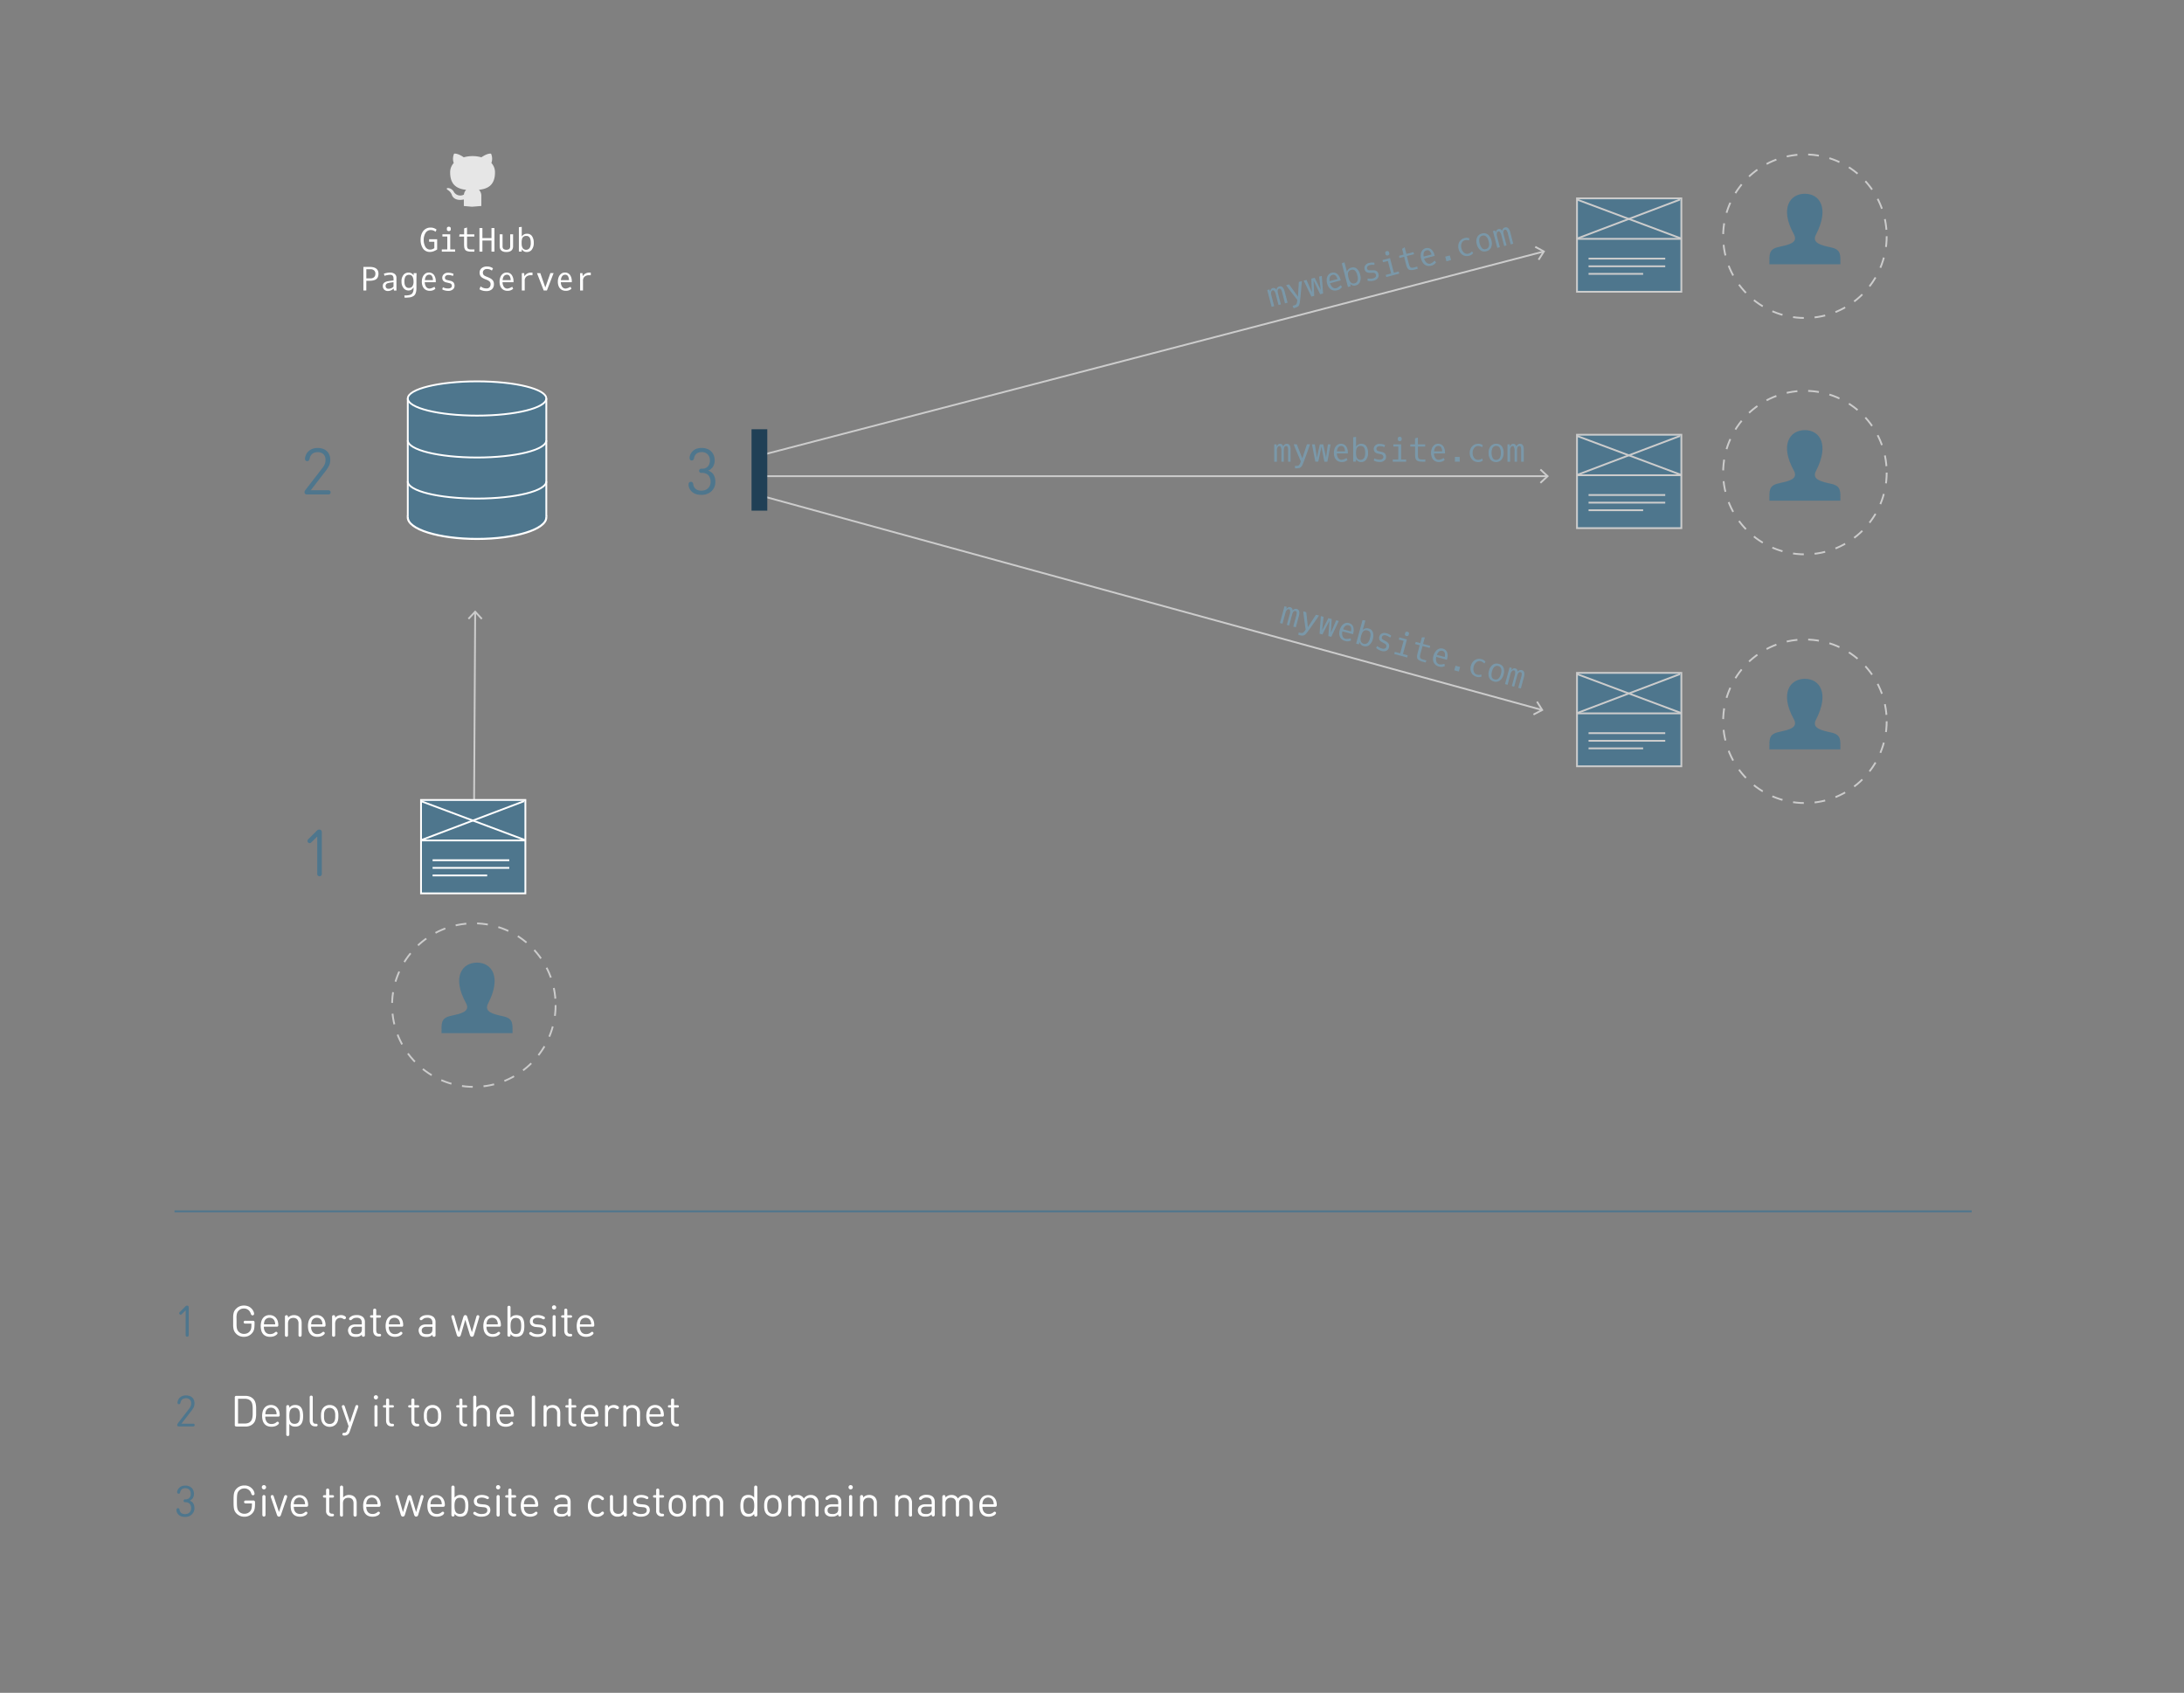 <svg id="CONTENTS" xmlns="http://www.w3.org/2000/svg" viewBox="0 0 1214 941">
    <rect x="0" y="0" width="1214" height="941" fill="#808080" stroke="none"/>
    <title>V2-changes</title>
    <path d="M132.87,840.24a4,4,0,0,0,3,1.22,4.07,4.07,0,0,0,3-1.19c1-1,1.17-2.11,1.17-4.55H136.8a1.35,1.35,0,0,1-.79-0.14,0.82,0.82,0,0,1,0-1.34,1.35,1.35,0,0,1,.79-0.14h3.83a0.94,0.94,0,0,1,1.12,1.12v0.31c0,3.12-.28,4.47-1.69,5.88a5.76,5.76,0,0,1-4.23,1.69,5.87,5.87,0,0,1-4.26-1.68c-1.63-1.62-1.74-3.08-1.74-7s0.12-5.37,1.74-7a5.82,5.82,0,0,1,4.25-1.68,5.54,5.54,0,0,1,4.58,2.05,4.59,4.59,0,0,1,1.09,2.48,0.87,0.87,0,0,1-.24.67,0.84,0.84,0,0,1-.61.24,0.82,0.82,0,0,1-.56-0.19,1.74,1.74,0,0,1-.43-0.77,3.85,3.85,0,0,0-3.84-2.85,4,4,0,0,0-2.93,1.22c-1.09,1.12-1.2,2.38-1.2,5.83S131.8,839.14,132.87,840.24Z"
          style="fill:#fff"/>
    <path d="M146.71,825.53a1.19,1.19,0,1,1-1.19,1.19A1.18,1.18,0,0,1,146.71,825.53Zm0.88,16.33a1.32,1.32,0,0,1-.16.8,0.88,0.88,0,0,1-1.44,0,1.33,1.33,0,0,1-.16-0.8v-9.64a1.33,1.33,0,0,1,.16-0.8,0.88,0.88,0,0,1,1.44,0,1.32,1.32,0,0,1,.16.8v9.64Z"
          style="fill:#fff"/>
    <path d="M156.2,842a1.73,1.73,0,0,1-.49.84,1,1,0,0,1-.65.22,1,1,0,0,1-.65-0.22,1.72,1.72,0,0,1-.49-0.84l-3.31-9.57a1.28,1.28,0,0,1-.07-0.85,0.86,0.86,0,0,1,.79-0.52,0.94,0.94,0,0,1,.86.84l2.87,8.59,2.87-8.59a0.94,0.94,0,0,1,.86-0.84,0.86,0.86,0,0,1,.79.52,1.27,1.27,0,0,1-.07.85Z"
          style="fill:#fff"/>
    <path d="M163.31,837.49c0,2.58,1.22,4.09,3.5,4.09a3.87,3.87,0,0,0,2.53-.85,1.23,1.23,0,0,1,.82-0.42,0.79,0.79,0,0,1,.74.76,2.26,2.26,0,0,1-1.22,1.34,5.86,5.86,0,0,1-2.94.68c-3.13,0-5.17-1.87-5.17-6,0-3.9,1.9-6,4.87-6s4.82,2.18,4.84,5.47a1.07,1.07,0,0,1-.24.79,1,1,0,0,1-.77.23h-7Zm6.26-1.32a4.92,4.92,0,0,0-.37-1.92,3,3,0,0,0-5.52,0,4.92,4.92,0,0,0-.37,1.92h6.26Z"
          style="fill:#fff"/>
    <path d="M183,839.72a1.47,1.47,0,0,0,1.56,1.71,1.48,1.48,0,0,1,.78.14,0.74,0.74,0,0,1,0,1.22,1.48,1.48,0,0,1-.78.14h-0.31a2.88,2.88,0,0,1-3-3.17v-7.29h-0.83a1.09,1.09,0,0,1-.64-0.12,0.67,0.67,0,0,1,0-1.1,1.09,1.09,0,0,1,.64-0.12h0.83v-2.53a1.33,1.33,0,0,1,.16-0.8,0.88,0.88,0,0,1,1.44,0,1.32,1.32,0,0,1,.16.8v2.53h1.74a1.09,1.09,0,0,1,.64.12,0.67,0.67,0,0,1,0,1.1,1.09,1.09,0,0,1-.64.12H183v7.23Z"
          style="fill:#fff"/>
    <path d="M190.57,842.67a0.88,0.88,0,0,1-1.44,0,1.32,1.32,0,0,1-.16-0.8V826.95a1.32,1.32,0,0,1,.16-0.8,0.88,0.88,0,0,1,1.44,0,1.33,1.33,0,0,1,.16.8v5.49A4.25,4.25,0,0,1,194,831c2.7,0,4.27,1.7,4.27,4.37v6.5a1.33,1.33,0,0,1-.16.8,0.88,0.88,0,0,1-1.44,0,1.32,1.32,0,0,1-.16-0.8v-6.21c0-2.07-1.08-3.09-2.88-3.09s-3,1-3,3.09v6.21A1.33,1.33,0,0,1,190.57,842.67Z"
          style="fill:#fff"/>
    <path d="M203.6,837.49c0,2.58,1.22,4.09,3.5,4.09a3.87,3.87,0,0,0,2.53-.85,1.23,1.23,0,0,1,.82-0.42,0.79,0.79,0,0,1,.74.76,2.26,2.26,0,0,1-1.22,1.34,5.86,5.86,0,0,1-2.94.68c-3.13,0-5.17-1.87-5.17-6,0-3.9,1.89-6,4.87-6s4.82,2.18,4.85,5.47a1.07,1.07,0,0,1-.24.79,1,1,0,0,1-.77.23h-7Zm6.26-1.32a4.94,4.94,0,0,0-.37-1.92,3,3,0,0,0-5.52,0,4.92,4.92,0,0,0-.37,1.92h6.26Z"
          style="fill:#fff"/>
    <path d="M225.16,841.75a2.05,2.05,0,0,1-.54,1.06,1.08,1.08,0,0,1-1.36,0,2.05,2.05,0,0,1-.54-1.06l-2.78-9.33a1.4,1.4,0,0,1-.07-0.8,0.84,0.84,0,0,1,.8-0.56,0.78,0.78,0,0,1,.55.24,1.53,1.53,0,0,1,.31.67l2.46,8.59,2.47-8.25a2.07,2.07,0,0,1,.53-1,1,1,0,0,1,1.3,0,2.07,2.07,0,0,1,.53,1l2.47,8.25,2.46-8.59a1.52,1.52,0,0,1,.31-0.67,0.77,0.77,0,0,1,.55-0.24,0.84,0.84,0,0,1,.8.56,1.41,1.41,0,0,1-.07.8l-2.78,9.33a2,2,0,0,1-.54,1.06,1.08,1.08,0,0,1-1.36,0,2.05,2.05,0,0,1-.54-1.06l-2.48-8.14Z"
          style="fill:#fff"/>
    <path d="M239.31,837.49c0,2.58,1.22,4.09,3.5,4.09a3.87,3.87,0,0,0,2.53-.85,1.24,1.24,0,0,1,.82-0.42,0.79,0.79,0,0,1,.74.76,2.26,2.26,0,0,1-1.22,1.34,5.85,5.85,0,0,1-2.94.68c-3.13,0-5.17-1.87-5.17-6,0-3.9,1.9-6,4.87-6s4.82,2.18,4.85,5.47a1.07,1.07,0,0,1-.24.79,1,1,0,0,1-.77.23h-7Zm6.26-1.32a4.94,4.94,0,0,0-.37-1.92,3,3,0,0,0-5.52,0,4.94,4.94,0,0,0-.37,1.92h6.26Z"
          style="fill:#fff"/>
    <path d="M258.89,842.06a4.07,4.07,0,0,1-2.88,1,3.78,3.78,0,0,1-3.33-1.56v0.34a1.33,1.33,0,0,1-.16.8,0.88,0.88,0,0,1-1.44,0,1.33,1.33,0,0,1-.16-0.8V826.95a1.33,1.33,0,0,1,.16-0.8,0.88,0.88,0,0,1,1.44,0,1.33,1.33,0,0,1,.16.8v5.57A3.82,3.82,0,0,1,256,831a4.07,4.07,0,0,1,2.88,1c1.2,1.2,1.46,3.12,1.46,5S260.09,840.86,258.89,842.06Zm-3.25-9.5c-2.58,0-3,2.18-3,4.49s0.38,4.49,3,4.49,3-2.18,3-4.49S258.22,832.56,255.64,832.56Z"
          style="fill:#fff"/>
    <path d="M263.06,841.15a0.85,0.85,0,0,1,.28-0.6,0.74,0.74,0,0,1,.5-0.18,1.42,1.42,0,0,1,.79.34,5,5,0,0,0,3.11.89c2,0,3.14-.68,3.14-2.07,0-1.06-.62-1.6-2-1.71l-1.94-.18c-2.29-.2-3.53-1.22-3.53-3.17,0-2.15,1.81-3.47,4.34-3.47a7.09,7.09,0,0,1,3.3.74,1.58,1.58,0,0,1,.59.43,0.69,0.69,0,0,1,.13.44,0.83,0.83,0,0,1-.19.47,0.72,0.72,0,0,1-.55.25,1.39,1.39,0,0,1-.66-0.23,5.54,5.54,0,0,0-2.64-.64c-1.68,0-2.64.7-2.64,1.94,0,1.07.66,1.57,2.08,1.7l1.9,0.18c2.07,0.19,3.48,1,3.48,3.2s-2,3.6-4.81,3.6a6.79,6.79,0,0,1-4.12-1.13A1.06,1.06,0,0,1,263.06,841.15Z"
          style="fill:#fff"/>
    <path d="M276.9,825.53a1.19,1.19,0,1,1-1.19,1.19A1.18,1.18,0,0,1,276.9,825.53Zm0.88,16.33a1.33,1.33,0,0,1-.16.8,0.88,0.88,0,0,1-1.44,0,1.32,1.32,0,0,1-.16-0.8v-9.64a1.32,1.32,0,0,1,.16-0.8,0.88,0.88,0,0,1,1.44,0,1.33,1.33,0,0,1,.16.8v9.64Z"
          style="fill:#fff"/>
    <path d="M284.3,839.72a1.46,1.46,0,0,0,1.56,1.71,1.49,1.49,0,0,1,.78.14,0.74,0.74,0,0,1,0,1.22,1.49,1.49,0,0,1-.78.14h-0.31a2.88,2.88,0,0,1-3-3.17v-7.29h-0.83a1.08,1.08,0,0,1-.63-0.12,0.67,0.67,0,0,1,0-1.1,1.08,1.08,0,0,1,.63-0.12h0.83v-2.53a1.32,1.32,0,0,1,.16-0.8,0.88,0.88,0,0,1,1.44,0,1.33,1.33,0,0,1,.16.8v2.53H286a1.08,1.08,0,0,1,.63.12,0.67,0.67,0,0,1,0,1.1,1.08,1.08,0,0,1-.63.12H284.3v7.23Z"
          style="fill:#fff"/>
    <path d="M291.21,837.49c0,2.58,1.22,4.09,3.5,4.09a3.87,3.87,0,0,0,2.53-.85,1.23,1.23,0,0,1,.82-0.42,0.79,0.79,0,0,1,.74.76,2.26,2.26,0,0,1-1.22,1.34,5.86,5.86,0,0,1-2.94.68c-3.13,0-5.17-1.87-5.17-6,0-3.9,1.9-6,4.87-6s4.82,2.18,4.84,5.47a1.07,1.07,0,0,1-.24.79,1,1,0,0,1-.77.23h-7Zm6.26-1.32a4.92,4.92,0,0,0-.37-1.92,3,3,0,0,0-5.52,0,4.92,4.92,0,0,0-.37,1.92h6.26Z"
          style="fill:#fff"/>
    <path d="M311.9,836.18h3.57v-1c0-1.8-.84-2.72-2.9-2.72a3.49,3.49,0,0,0-2.67,1,1.11,1.11,0,0,1-.73.31,0.73,0.73,0,0,1-.53-0.22,0.77,0.77,0,0,1-.21-0.55,2,2,0,0,1,1.13-1.32,5.33,5.33,0,0,1,3-.77c3,0,4.63,1.37,4.63,3.95v6.92a1.33,1.33,0,0,1-.16.8,0.88,0.88,0,0,1-1.44,0,1.33,1.33,0,0,1-.16-0.8v0a4.23,4.23,0,0,1-3.38,1.25,4.31,4.31,0,0,1-3.36-1.08,3.47,3.47,0,0,1-.9-2.41C307.82,837.52,309.33,836.18,311.9,836.18Zm0.36,5.43a3.43,3.43,0,0,0,2.6-.8,2.73,2.73,0,0,0,.61-2.05V837.5h-3.38c-1.69,0-2.55.73-2.55,2.09S310.42,841.61,312.26,841.61Z"
          style="fill:#fff"/>
    <path d="M332,831a4.25,4.25,0,0,1,2.88,1,1.5,1.5,0,0,1,.84,1.12,0.8,0.8,0,0,1-.79.78,1.36,1.36,0,0,1-.84-0.46,2.91,2.91,0,0,0-2.09-.85,3.13,3.13,0,0,0-2.7,1.31,6.94,6.94,0,0,0,0,6.34,3.14,3.14,0,0,0,2.7,1.32,2.86,2.86,0,0,0,2.09-.85,1.47,1.47,0,0,1,.84-0.46,0.8,0.8,0,0,1,.54.22,0.82,0.82,0,0,1,.25.56,1.58,1.58,0,0,1-.84,1.13,4.34,4.34,0,0,1-2.88,1c-3,0-5.22-2-5.22-6S329,831,332,831Z"
          style="fill:#fff"/>
    <path d="M339,832.22a1.38,1.38,0,0,1,.16-0.8,0.85,0.85,0,0,1,.72-0.37,0.83,0.83,0,0,1,.72.37,1.37,1.37,0,0,1,.16.8v6.16c0,2.1,1.09,3.14,2.89,3.14s3-1.07,3-3.14v-6.16a1.38,1.38,0,0,1,.16-0.8,0.88,0.88,0,0,1,1.44,0,1.37,1.37,0,0,1,.16.8v9.64a1.32,1.32,0,0,1-.16.8,0.88,0.88,0,0,1-1.44,0,1.33,1.33,0,0,1-.16-0.8v-0.22a4.33,4.33,0,0,1-3.31,1.44,4.22,4.22,0,0,1-3.06-1.1,4.39,4.39,0,0,1-1.22-3.3v-6.46Z"
          style="fill:#fff"/>
    <path d="M351.7,841.15a0.85,0.85,0,0,1,.28-0.6,0.74,0.74,0,0,1,.5-0.18,1.42,1.42,0,0,1,.79.34,5,5,0,0,0,3.11.89c2,0,3.14-.68,3.14-2.07,0-1.06-.62-1.6-2-1.71l-1.94-.18c-2.29-.2-3.53-1.22-3.53-3.17,0-2.15,1.81-3.47,4.34-3.47a7.09,7.09,0,0,1,3.3.74,1.58,1.58,0,0,1,.59.43,0.69,0.69,0,0,1,.13.44,0.83,0.83,0,0,1-.19.47,0.72,0.72,0,0,1-.55.25,1.39,1.39,0,0,1-.66-0.23,5.54,5.54,0,0,0-2.64-.64c-1.68,0-2.64.7-2.64,1.94,0,1.07.66,1.57,2.08,1.7l1.9,0.18c2.07,0.19,3.48,1,3.48,3.2s-2,3.6-4.81,3.6a6.79,6.79,0,0,1-4.12-1.13A1.06,1.06,0,0,1,351.7,841.15Z"
          style="fill:#fff"/>
    <path d="M366.48,839.72a1.47,1.47,0,0,0,1.56,1.71,1.49,1.49,0,0,1,.78.14,0.74,0.74,0,0,1,0,1.22,1.49,1.49,0,0,1-.78.14h-0.31a2.88,2.88,0,0,1-3-3.17v-7.29H363.9a1.08,1.08,0,0,1-.64-0.12,0.67,0.67,0,0,1,0-1.1,1.08,1.08,0,0,1,.64-0.12h0.83v-2.53a1.33,1.33,0,0,1,.16-0.8,0.88,0.88,0,0,1,1.44,0,1.32,1.32,0,0,1,.16.8v2.53h1.74a1.08,1.08,0,0,1,.64.12,0.67,0.67,0,0,1,0,1.1,1.08,1.08,0,0,1-.64.12h-1.74v7.23Z"
          style="fill:#fff"/>
    <path d="M379.92,832.34c1.22,1.25,1.45,2.88,1.45,4.7s-0.23,3.45-1.45,4.7a5,5,0,0,1-6.79,0c-1.22-1.25-1.45-2.89-1.45-4.7s0.23-3.45,1.45-4.7A5,5,0,0,1,379.92,832.34Zm-1.26,8.33c0.83-.83,1-2.27,1-3.63s-0.13-2.79-1-3.62a3.07,3.07,0,0,0-4.27,0c-0.83.83-1,2.25-1,3.62s0.13,2.81,1,3.63A3.1,3.1,0,0,0,378.66,840.68Z"
          style="fill:#fff"/>
    <path d="M389.79,832.56a2.78,2.78,0,0,0-2.95,3.12v6.19a1.33,1.33,0,0,1-.16.8,0.88,0.88,0,0,1-1.44,0,1.33,1.33,0,0,1-.16-0.8v-9.64a1.33,1.33,0,0,1,.16-0.8,0.88,0.88,0,0,1,1.44,0,1.33,1.33,0,0,1,.16.8v0.22a4.3,4.3,0,0,1,3.33-1.44,3.89,3.89,0,0,1,3.62,2,4.52,4.52,0,0,1,3.89-2,4.3,4.3,0,0,1,3,1.1,4.36,4.36,0,0,1,1.3,3.29v6.48a1.33,1.33,0,0,1-.16.8,0.88,0.88,0,0,1-1.44,0,1.33,1.33,0,0,1-.16-0.8v-6.19c0-2.08-1.13-3.12-2.9-3.12a2.74,2.74,0,0,0-2.94,2.93v6.38a1.33,1.33,0,0,1-.16.8,0.88,0.88,0,0,1-1.44,0,1.33,1.33,0,0,1-.16-0.8v-6.19C392.68,833.6,391.56,832.56,389.79,832.56Z"
          style="fill:#fff"/>
    <path d="M413,832a4.07,4.07,0,0,1,2.88-1,3.82,3.82,0,0,1,3.33,1.51v-5.57a1.32,1.32,0,0,1,.16-0.8,0.88,0.88,0,0,1,1.44,0,1.33,1.33,0,0,1,.16.8v14.92a1.33,1.33,0,0,1-.16.8,0.88,0.88,0,0,1-1.44,0,1.32,1.32,0,0,1-.16-0.8v-0.34a3.78,3.78,0,0,1-3.33,1.56,4.07,4.07,0,0,1-2.88-1c-1.2-1.2-1.46-3.12-1.46-5S411.84,833.23,413,832Zm3.25,9.5c2.58,0,3-2.18,3-4.49s-0.38-4.49-3-4.49-3,2.18-3,4.49S413.71,841.53,416.29,841.53Z"
          style="fill:#fff"/>
    <path d="M433,832.34c1.22,1.25,1.45,2.88,1.45,4.7s-0.23,3.45-1.45,4.7a5,5,0,0,1-6.79,0c-1.22-1.25-1.45-2.89-1.45-4.7s0.23-3.45,1.45-4.7A5,5,0,0,1,433,832.34Zm-1.26,8.33c0.83-.83,1-2.27,1-3.63s-0.13-2.79-1-3.62a3.07,3.07,0,0,0-4.27,0c-0.83.83-1,2.25-1,3.62s0.13,2.81,1,3.63A3.1,3.1,0,0,0,431.7,840.68Z"
          style="fill:#fff"/>
    <path d="M442.82,832.56a2.78,2.78,0,0,0-2.95,3.12v6.19a1.33,1.33,0,0,1-.16.8,0.88,0.88,0,0,1-1.44,0,1.33,1.33,0,0,1-.16-0.8v-9.64a1.33,1.33,0,0,1,.16-0.8,0.88,0.88,0,0,1,1.44,0,1.33,1.33,0,0,1,.16.8v0.22a4.3,4.3,0,0,1,3.33-1.44,3.89,3.89,0,0,1,3.62,2,4.52,4.52,0,0,1,3.89-2,4.3,4.3,0,0,1,3,1.1,4.36,4.36,0,0,1,1.3,3.29v6.48a1.33,1.33,0,0,1-.16.8,0.88,0.88,0,0,1-1.44,0,1.33,1.33,0,0,1-.16-0.8v-6.19c0-2.08-1.13-3.12-2.9-3.12a2.74,2.74,0,0,0-2.94,2.93v6.38a1.33,1.33,0,0,1-.16.8,0.88,0.88,0,0,1-1.44,0,1.33,1.33,0,0,1-.16-0.8v-6.19C445.71,833.6,444.6,832.56,442.82,832.56Z"
          style="fill:#fff"/>
    <path d="M462.37,836.18h3.57v-1c0-1.8-.84-2.72-2.9-2.72a3.49,3.49,0,0,0-2.67,1,1.11,1.11,0,0,1-.73.31,0.72,0.72,0,0,1-.53-0.22,0.77,0.77,0,0,1-.22-0.55,2,2,0,0,1,1.13-1.32,5.33,5.33,0,0,1,3-.77c3,0,4.63,1.37,4.63,3.95v6.92a1.33,1.33,0,0,1-.16.8,0.88,0.88,0,0,1-1.44,0,1.33,1.33,0,0,1-.16-0.8v0a4.23,4.23,0,0,1-3.38,1.25A4.3,4.3,0,0,1,459.2,842a3.47,3.47,0,0,1-.9-2.41C458.29,837.52,459.81,836.18,462.37,836.18Zm0.36,5.43a3.44,3.44,0,0,0,2.6-.8,2.74,2.74,0,0,0,.61-2.05V837.5h-3.38c-1.69,0-2.55.73-2.55,2.09S460.9,841.61,462.73,841.61Z"
          style="fill:#fff"/>
    <path d="M472.85,825.53a1.19,1.19,0,1,1-1.19,1.19A1.18,1.18,0,0,1,472.85,825.53Zm0.88,16.33a1.33,1.33,0,0,1-.16.8,0.88,0.88,0,0,1-1.44,0,1.32,1.32,0,0,1-.16-0.8v-9.64a1.32,1.32,0,0,1,.16-0.8,0.88,0.88,0,0,1,1.44,0,1.33,1.33,0,0,1,.16.8v9.64Z"
          style="fill:#fff"/>
    <path d="M487.47,841.87a1.37,1.37,0,0,1-.16.8,0.85,0.85,0,0,1-.72.37,0.83,0.83,0,0,1-.72-0.37,1.37,1.37,0,0,1-.16-0.8V835.7c0-2.1-1.09-3.14-2.89-3.14s-3,1.07-3,3.14v6.17a1.37,1.37,0,0,1-.16.8,0.88,0.88,0,0,1-1.44,0,1.37,1.37,0,0,1-.16-0.8v-9.64a1.33,1.33,0,0,1,.16-0.8,0.88,0.88,0,0,1,1.44,0,1.33,1.33,0,0,1,.16.8v0.22a4.33,4.33,0,0,1,3.31-1.44,4.23,4.23,0,0,1,3.06,1.1,4.39,4.39,0,0,1,1.22,3.3v6.46Z"
          style="fill:#fff"/>
    <path d="M507,841.87a1.38,1.38,0,0,1-.16.8,0.85,0.85,0,0,1-.72.37,0.83,0.83,0,0,1-.72-0.37,1.37,1.37,0,0,1-.16-0.8V835.7c0-2.1-1.09-3.14-2.89-3.14s-3,1.07-3,3.14v6.17a1.38,1.38,0,0,1-.16.8,0.88,0.88,0,0,1-1.44,0,1.36,1.36,0,0,1-.16-0.8v-9.64a1.32,1.32,0,0,1,.16-0.8,0.88,0.88,0,0,1,1.44,0,1.33,1.33,0,0,1,.16.8v0.22a4.33,4.33,0,0,1,3.31-1.44,4.22,4.22,0,0,1,3.06,1.1,4.39,4.39,0,0,1,1.22,3.3v6.46Z"
          style="fill:#fff"/>
    <path d="M514.32,836.18h3.57v-1c0-1.8-.84-2.72-2.9-2.72a3.49,3.49,0,0,0-2.67,1,1.11,1.11,0,0,1-.73.31,0.73,0.73,0,0,1-.53-0.22,0.77,0.77,0,0,1-.22-0.55,2,2,0,0,1,1.13-1.32,5.34,5.34,0,0,1,3-.77c3,0,4.63,1.37,4.63,3.95v6.92a1.32,1.32,0,0,1-.16.8,0.88,0.88,0,0,1-1.44,0,1.33,1.33,0,0,1-.16-0.8v0a4.23,4.23,0,0,1-3.38,1.25,4.31,4.31,0,0,1-3.36-1.08,3.47,3.47,0,0,1-.9-2.41C510.24,837.52,511.75,836.18,514.32,836.18Zm0.36,5.43a3.43,3.43,0,0,0,2.6-.8,2.74,2.74,0,0,0,.61-2.05V837.5h-3.38c-1.69,0-2.55.73-2.55,2.09S512.84,841.61,514.68,841.61Z"
          style="fill:#fff"/>
    <path d="M528.56,832.56a2.78,2.78,0,0,0-3,3.12v6.19a1.33,1.33,0,0,1-.16.8,0.88,0.88,0,0,1-1.44,0,1.32,1.32,0,0,1-.16-0.8v-9.64a1.32,1.32,0,0,1,.16-0.8,0.88,0.88,0,0,1,1.44,0,1.33,1.33,0,0,1,.16.8v0.22a4.3,4.3,0,0,1,3.33-1.44,3.89,3.89,0,0,1,3.62,2,4.52,4.52,0,0,1,3.89-2,4.3,4.3,0,0,1,3,1.1,4.36,4.36,0,0,1,1.3,3.29v6.48a1.33,1.33,0,0,1-.16.8,0.88,0.88,0,0,1-1.44,0,1.32,1.32,0,0,1-.16-0.8v-6.19c0-2.08-1.13-3.12-2.9-3.12a2.74,2.74,0,0,0-2.94,2.93v6.38a1.33,1.33,0,0,1-.16.8,0.88,0.88,0,0,1-1.44,0,1.32,1.32,0,0,1-.16-0.8v-6.19C531.45,833.6,530.34,832.56,528.56,832.56Z"
          style="fill:#fff"/>
    <path d="M546.1,837.49c0,2.58,1.22,4.09,3.5,4.09a3.87,3.87,0,0,0,2.53-.85,1.23,1.23,0,0,1,.82-0.42,0.79,0.79,0,0,1,.74.76,2.26,2.26,0,0,1-1.22,1.34,5.85,5.85,0,0,1-2.94.68c-3.13,0-5.17-1.87-5.17-6,0-3.9,1.89-6,4.87-6s4.82,2.18,4.85,5.47a1.07,1.07,0,0,1-.24.79,1,1,0,0,1-.77.23h-7Zm6.26-1.32a5,5,0,0,0-.37-1.92,3,3,0,0,0-5.52,0,5,5,0,0,0-.37,1.92h6.26Z"
          style="fill:#fff"/>
    <path d="M131.49,734.42q0,1.32,0,2.24a10.83,10.83,0,0,0,.16,1.58,4.2,4.2,0,0,0,.37,1.13,3.65,3.65,0,0,0,.64.88,4,4,0,0,0,3,1.22,4.38,4.38,0,0,0,1.61-.29,3.91,3.91,0,0,0,1.35-.89,3.86,3.86,0,0,0,.59-0.79,3.6,3.6,0,0,0,.36-0.94,7.56,7.56,0,0,0,.17-1.22q0-.69,0-1.6h-3.16a3,3,0,0,1-.5,0,0.8,0.8,0,0,1-.29-0.11,0.82,0.82,0,0,1,0-1.34,0.83,0.83,0,0,1,.29-0.11,3,3,0,0,1,.5,0h3.83l0.44,0a0.81,0.81,0,0,1,.64.64,3.47,3.47,0,0,1,0,.44v0.31q0,1.18-.07,2a8.21,8.21,0,0,1-.25,1.54,4.83,4.83,0,0,1-.52,1.22,6,6,0,0,1-2.72,2.33,6.1,6.1,0,0,1-2.37.44,6.19,6.19,0,0,1-2.41-.44,6,6,0,0,1-2.81-2.47,5.08,5.08,0,0,1-.52-1.41,10.62,10.62,0,0,1-.22-1.84q0-1.05,0-2.53t0-2.53a10.62,10.62,0,0,1,.22-1.84,5.07,5.07,0,0,1,.52-1.41,5.75,5.75,0,0,1,1-1.23,5.68,5.68,0,0,1,1.86-1.24,6.17,6.17,0,0,1,2.39-.44,6.84,6.84,0,0,1,1.51.16,5.86,5.86,0,0,1,1.24.43,5,5,0,0,1,1,.65,5.9,5.9,0,0,1,.82.82,5.57,5.57,0,0,1,.47.68,5,5,0,0,1,.34.68,4.76,4.76,0,0,1,.2.62,2.17,2.17,0,0,1,.07.5,0.91,0.91,0,0,1-.24.67,0.83,0.83,0,0,1-.61.24,0.82,0.82,0,0,1-.56-0.19,1.17,1.17,0,0,1-.25-0.33,3.38,3.38,0,0,1-.19-0.44,4.26,4.26,0,0,0-1.43-2.11,3.86,3.86,0,0,0-2.41-.74,3.92,3.92,0,0,0-2.93,1.22,3.66,3.66,0,0,0-.65.89,4.16,4.16,0,0,0-.36,1.14,11.68,11.68,0,0,0-.16,1.58Q131.49,733.13,131.49,734.42Z"
          style="fill:#fff"/>
    <path d="M146.68,737.51a4.59,4.59,0,0,0,.89,3,3.2,3.2,0,0,0,2.61,1.07,4.56,4.56,0,0,0,1.34-.2,3.33,3.33,0,0,0,1.19-.65,2.63,2.63,0,0,1,.44-0.33,0.77,0.77,0,0,1,.37-0.09,0.66,0.66,0,0,1,.28.06,0.74,0.74,0,0,1,.23.17,1,1,0,0,1,.17.25,0.65,0.65,0,0,1,.07.28,0.71,0.71,0,0,1-.13.4,2,2,0,0,1-.31.37,3.79,3.79,0,0,1-.4.32l-0.39.26a5,5,0,0,1-1.28.5,6.84,6.84,0,0,1-1.66.19,6,6,0,0,1-2.13-.36,4.23,4.23,0,0,1-1.64-1.1,5,5,0,0,1-1.05-1.88,10.05,10.05,0,0,1,0-5.3,5.37,5.37,0,0,1,1-1.9,4.15,4.15,0,0,1,1.54-1.16,4.94,4.94,0,0,1,2-.4,5,5,0,0,1,2,.39,4.21,4.21,0,0,1,1.52,1.11,5,5,0,0,1,1,1.73,7.3,7.3,0,0,1,.35,2.24,2.54,2.54,0,0,1,0,.4,0.7,0.7,0,0,1-.2.39,0.65,0.65,0,0,1-.37.2,2.62,2.62,0,0,1-.4,0h-7Zm6.26-1.32q0-.31,0-0.56c0-.17,0-0.32-0.07-0.47a4.24,4.24,0,0,0-.11-0.43q-0.07-.22-0.16-0.46a2.76,2.76,0,0,0-1.06-1.29,3.27,3.27,0,0,0-3.4,0,2.72,2.72,0,0,0-1.06,1.28q-0.1.24-.16,0.46a4.24,4.24,0,0,0-.11.43c0,0.14-.05.3-0.07,0.47s0,0.36,0,.56h6.26Z"
          style="fill:#fff"/>
    <path d="M167.63,741.89a3,3,0,0,1,0,.49,0.94,0.94,0,0,1-.13.32,0.7,0.7,0,0,1-.29.27,1,1,0,0,1-.86,0,0.7,0.7,0,0,1-.29-0.27,0.93,0.93,0,0,1-.13-0.32,2.91,2.91,0,0,1,0-.49v-6.17a3.25,3.25,0,0,0-.77-2.36,2.85,2.85,0,0,0-2.12-.78,3.55,3.55,0,0,0-1.22.2,2.43,2.43,0,0,0-.93.59,2.69,2.69,0,0,0-.59,1,4.08,4.08,0,0,0-.21,1.37v6.17a2.91,2.91,0,0,1,0,.49,0.93,0.93,0,0,1-.13.32,0.7,0.7,0,0,1-.29.27,1,1,0,0,1-.86,0,0.7,0.7,0,0,1-.29-0.27,0.91,0.91,0,0,1-.13-0.32,2.9,2.9,0,0,1,0-.49v-9.65a2.8,2.8,0,0,1,0-.47,1,1,0,0,1,.13-0.33,0.7,0.7,0,0,1,.29-0.27,1,1,0,0,1,.86,0,0.7,0.7,0,0,1,.29.27,1.06,1.06,0,0,1,.13.33,2.81,2.81,0,0,1,0,.47v0.22a4.23,4.23,0,0,1,1.49-1.08,4.58,4.58,0,0,1,1.82-.36,5,5,0,0,1,1.74.28,3.75,3.75,0,0,1,2.25,2.26,5.54,5.54,0,0,1,.29,1.86v6.47Z"
          style="fill:#fff"/>
    <path d="M172.94,737.51a4.59,4.59,0,0,0,.89,3,3.2,3.2,0,0,0,2.61,1.07,4.56,4.56,0,0,0,1.34-.2,3.33,3.33,0,0,0,1.19-.65,2.63,2.63,0,0,1,.44-0.33,0.77,0.77,0,0,1,.37-0.09,0.66,0.66,0,0,1,.28.06,0.74,0.74,0,0,1,.23.17,1,1,0,0,1,.17.25,0.65,0.65,0,0,1,.07.28,0.71,0.71,0,0,1-.13.4,2,2,0,0,1-.31.37,3.79,3.79,0,0,1-.4.32l-0.39.26a5,5,0,0,1-1.28.5,6.84,6.84,0,0,1-1.66.19,6,6,0,0,1-2.13-.36,4.23,4.23,0,0,1-1.64-1.1,5,5,0,0,1-1.05-1.88,10.05,10.05,0,0,1,0-5.3,5.37,5.37,0,0,1,1-1.9,4.15,4.15,0,0,1,1.54-1.16,4.94,4.94,0,0,1,2-.4,5,5,0,0,1,2,.39,4.21,4.21,0,0,1,1.52,1.11,5,5,0,0,1,1,1.73,7.3,7.3,0,0,1,.35,2.24,2.54,2.54,0,0,1,0,.4,0.7,0.7,0,0,1-.2.39,0.65,0.65,0,0,1-.37.2,2.62,2.62,0,0,1-.4,0h-7Zm6.26-1.32q0-.31,0-0.56c0-.17,0-0.32-0.07-0.47a4.24,4.24,0,0,0-.11-0.43q-0.07-.22-0.16-0.46a2.76,2.76,0,0,0-1.06-1.29,3.27,3.27,0,0,0-3.4,0,2.72,2.72,0,0,0-1.06,1.28q-0.1.24-.16,0.46a4.24,4.24,0,0,0-.11.43c0,0.14-.05.3-0.07,0.47s0,0.36,0,.56h6.26Z"
          style="fill:#fff"/>
    <path d="M186.29,732.58a3.29,3.29,0,0,1,.6-0.65,3.76,3.76,0,0,1,.77-0.49,4.3,4.3,0,0,1,1.85-.42,4.51,4.51,0,0,1,1.14.13,3.57,3.57,0,0,1,1,.43,2,2,0,0,1,.47.38,0.73,0.73,0,0,1,.19.5,0.84,0.84,0,0,1-.07.34,0.87,0.87,0,0,1-.18.28,0.82,0.82,0,0,1-.6.25,0.87,0.87,0,0,1-.33-0.07,4.3,4.3,0,0,1-.5-0.26,3,3,0,0,0-.7-0.31,2.72,2.72,0,0,0-.77-0.11,2.85,2.85,0,0,0-1.19.24,2.66,2.66,0,0,0-.9.66,2.9,2.9,0,0,0-.57,1,4,4,0,0,0-.2,1.28v6.13a2.79,2.79,0,0,1,0,.47,1,1,0,0,1-.13.33,0.7,0.7,0,0,1-.29.27,1,1,0,0,1-.86,0,0.7,0.7,0,0,1-.29-0.27,1,1,0,0,1-.13-0.33,2.78,2.78,0,0,1,0-.47v-9.66a2.78,2.78,0,0,1,0-.47,1,1,0,0,1,.13-0.33,0.7,0.7,0,0,1,.29-0.27,1,1,0,0,1,.86,0,0.7,0.7,0,0,1,.29.27,1.05,1.05,0,0,1,.13.33,2.79,2.79,0,0,1,0,.47v0.35Z"
          style="fill:#fff"/>
    <path d="M193.45,739.62a3.48,3.48,0,0,1,.28-1.41,3,3,0,0,1,.8-1.08,3.59,3.59,0,0,1,1.28-.69,5.75,5.75,0,0,1,1.72-.24h3.58v-1a2.79,2.79,0,0,0-.68-2,3,3,0,0,0-2.23-.69,5,5,0,0,0-.82.06,3.05,3.05,0,0,0-1.28.52,6.7,6.7,0,0,0-.58.46,1.21,1.21,0,0,1-.4.25,1.06,1.06,0,0,1-.34.07,0.81,0.81,0,0,1-.29-0.05,0.59,0.59,0,0,1-.24-0.16,1.34,1.34,0,0,1-.16-0.24,0.7,0.7,0,0,1-.06-0.31,1,1,0,0,1,.3-0.65,4.52,4.52,0,0,1,.83-0.67,4.69,4.69,0,0,1,1.37-.59,7,7,0,0,1,1.67-.18,5.21,5.21,0,0,1,3.47,1,3.67,3.67,0,0,1,1.17,2.95v6.92a2.78,2.78,0,0,1,0,.47,1,1,0,0,1-.13.33,0.7,0.7,0,0,1-.29.27,1,1,0,0,1-.87,0,0.71,0.71,0,0,1-.29-0.27,1,1,0,0,1-.13-0.33,2.79,2.79,0,0,1,0-.47v0a5.2,5.2,0,0,1-.72.59,3.48,3.48,0,0,1-.76.38,4.44,4.44,0,0,1-.87.21,7.42,7.42,0,0,1-1,.07,6.65,6.65,0,0,1-2-.26,3.26,3.26,0,0,1-1.35-.82,3.2,3.2,0,0,1-.66-1.07A3.71,3.71,0,0,1,193.45,739.62Zm1.72,0q0,2,2.72,2l0.72,0a3.8,3.8,0,0,0,.68-0.11,2.65,2.65,0,0,0,1.21-.67A1.8,1.8,0,0,0,201,740a4.42,4.42,0,0,0,.15-1.25v-1.26h-3.38a2.94,2.94,0,0,0-1.91.53A1.91,1.91,0,0,0,195.16,739.61Z"
          style="fill:#fff"/>
    <path d="M209.18,739.74a1.91,1.91,0,0,0,.38,1.27,1.46,1.46,0,0,0,1.18.45,2.52,2.52,0,0,1,.48,0,0.93,0.93,0,0,1,.3.11,0.74,0.74,0,0,1,0,1.22,0.93,0.93,0,0,1-.3.11,2.52,2.52,0,0,1-.48,0h-0.31a3.24,3.24,0,0,1-1.31-.25,2.64,2.64,0,0,1-.94-0.68,2.83,2.83,0,0,1-.56-1,4,4,0,0,1-.19-1.24v-7.3H206.6a2.36,2.36,0,0,1-.38,0,0.64,0.64,0,0,1-.25-0.1,0.67,0.67,0,0,1,0-1.1,0.65,0.65,0,0,1,.25-0.1l0.38,0h0.83v-2.53a2.81,2.81,0,0,1,0-.47,1,1,0,0,1,.13-0.33,0.7,0.7,0,0,1,.29-0.27,1,1,0,0,1,.86,0,0.7,0.7,0,0,1,.29.27,1,1,0,0,1,.13.33,2.8,2.8,0,0,1,0,.47v2.53h1.74l0.38,0a0.65,0.65,0,0,1,.25.1,0.67,0.67,0,0,1,0,1.1,0.64,0.64,0,0,1-.25.1,2.36,2.36,0,0,1-.38,0h-1.74v7.24Z"
          style="fill:#fff"/>
    <path d="M216.1,737.51a4.59,4.59,0,0,0,.89,3,3.2,3.2,0,0,0,2.61,1.07,4.56,4.56,0,0,0,1.34-.2,3.33,3.33,0,0,0,1.19-.65,2.63,2.63,0,0,1,.44-0.33,0.77,0.77,0,0,1,.37-0.09,0.66,0.66,0,0,1,.28.06,0.74,0.74,0,0,1,.23.17,1,1,0,0,1,.17.25,0.65,0.65,0,0,1,.07.28,0.71,0.71,0,0,1-.13.4,2,2,0,0,1-.31.37,3.79,3.79,0,0,1-.4.32l-0.39.26a5,5,0,0,1-1.28.5,6.84,6.84,0,0,1-1.66.19,6,6,0,0,1-2.13-.36,4.23,4.23,0,0,1-1.64-1.1,5,5,0,0,1-1.05-1.88,10.05,10.05,0,0,1,0-5.3,5.37,5.37,0,0,1,1-1.9,4.15,4.15,0,0,1,1.54-1.16,4.94,4.94,0,0,1,2-.4,5,5,0,0,1,2,.39,4.21,4.21,0,0,1,1.52,1.11,5,5,0,0,1,1,1.73,7.3,7.3,0,0,1,.35,2.24,2.54,2.54,0,0,1,0,.4,0.7,0.7,0,0,1-.2.39,0.65,0.65,0,0,1-.37.2,2.62,2.62,0,0,1-.4,0h-7Zm6.26-1.32q0-.31,0-0.56c0-.17,0-0.32-0.07-0.47a4.24,4.24,0,0,0-.11-0.43q-0.07-.22-0.16-0.46a2.76,2.76,0,0,0-1.06-1.29,3.27,3.27,0,0,0-3.4,0,2.72,2.72,0,0,0-1.06,1.28q-0.1.24-.16,0.46a4.24,4.24,0,0,0-.11.43c0,0.14-.05.3-0.07,0.47s0,0.36,0,.56h6.26Z"
          style="fill:#fff"/>
    <path d="M232.7,739.62a3.48,3.48,0,0,1,.28-1.41,3,3,0,0,1,.8-1.08,3.59,3.59,0,0,1,1.28-.69,5.75,5.75,0,0,1,1.72-.24h3.58v-1a2.79,2.79,0,0,0-.68-2,3,3,0,0,0-2.23-.69,5,5,0,0,0-.82.06,3.05,3.05,0,0,0-1.28.52,6.7,6.7,0,0,0-.58.46,1.21,1.21,0,0,1-.4.25,1.06,1.06,0,0,1-.34.07,0.81,0.81,0,0,1-.29-0.05,0.59,0.59,0,0,1-.24-0.16,1.34,1.34,0,0,1-.16-0.24,0.7,0.7,0,0,1-.06-0.31,1,1,0,0,1,.3-0.65,4.52,4.52,0,0,1,.83-0.67,4.69,4.69,0,0,1,1.37-.59,7,7,0,0,1,1.67-.18,5.21,5.21,0,0,1,3.47,1A3.67,3.67,0,0,1,242.1,735v6.92a2.78,2.78,0,0,1,0,.47,1,1,0,0,1-.13.33,0.7,0.7,0,0,1-.29.27,1,1,0,0,1-.87,0,0.71,0.71,0,0,1-.29-0.27,1,1,0,0,1-.13-0.33,2.79,2.79,0,0,1,0-.47v0a5.2,5.2,0,0,1-.72.59,3.48,3.48,0,0,1-.76.38,4.44,4.44,0,0,1-.87.21,7.42,7.42,0,0,1-1,.07,6.65,6.65,0,0,1-2-.26,3.26,3.26,0,0,1-1.35-.82,3.2,3.2,0,0,1-.66-1.07A3.71,3.71,0,0,1,232.7,739.62Zm1.72,0q0,2,2.72,2l0.72,0a3.8,3.8,0,0,0,.68-0.11,2.65,2.65,0,0,0,1.21-.67,1.8,1.8,0,0,0,.46-0.8,4.42,4.42,0,0,0,.15-1.25v-1.26H237a2.94,2.94,0,0,0-1.91.53A1.91,1.91,0,0,0,234.41,739.61Z"
          style="fill:#fff"/>
    <path d="M256.26,741.77a5,5,0,0,1-.24.65,1.1,1.1,0,0,1-.3.4,1,1,0,0,1-.67.24,1,1,0,0,1-.68-0.24,1.1,1.1,0,0,1-.3-0.4,5,5,0,0,1-.24-0.65L251,732.43a2.8,2.8,0,0,1-.1-0.46,0.9,0.9,0,0,1,0-.34,0.75,0.75,0,0,1,.3-0.4,0.85,0.85,0,0,1,.5-0.16,0.76,0.76,0,0,1,.55.24,0.86,0.86,0,0,1,.17.26,3.25,3.25,0,0,1,.14.41l2.46,8.59,2.47-8.26a5.59,5.59,0,0,1,.23-0.64,1.05,1.05,0,0,1,.29-0.4,1,1,0,0,1,1.3,0,1.06,1.06,0,0,1,.29.4,5.68,5.68,0,0,1,.23.64l2.47,8.26,2.46-8.59a3.32,3.32,0,0,1,.14-0.41,0.87,0.87,0,0,1,.17-0.26,0.76,0.76,0,0,1,.55-0.24,0.85,0.85,0,0,1,.5.16,0.75,0.75,0,0,1,.3.4,0.9,0.9,0,0,1,0,.34,2.8,2.8,0,0,1-.1.46l-2.78,9.34a5.11,5.11,0,0,1-.24.65,1.1,1.1,0,0,1-.3.4,1,1,0,0,1-.68.24,1,1,0,0,1-.67-0.24,1.1,1.1,0,0,1-.3-0.4,5,5,0,0,1-.24-0.65l-2.48-8.15Z"
          style="fill:#fff"/>
    <path d="M270.42,737.51a4.59,4.59,0,0,0,.89,3,3.2,3.2,0,0,0,2.61,1.07,4.56,4.56,0,0,0,1.34-.2,3.33,3.33,0,0,0,1.19-.65,2.63,2.63,0,0,1,.44-0.33,0.77,0.77,0,0,1,.37-0.09,0.66,0.66,0,0,1,.28.06,0.74,0.74,0,0,1,.23.17,1,1,0,0,1,.17.25,0.65,0.65,0,0,1,.07.28,0.71,0.71,0,0,1-.13.4,2,2,0,0,1-.31.37,3.79,3.79,0,0,1-.4.32l-0.39.26a5,5,0,0,1-1.28.5,6.84,6.84,0,0,1-1.66.19,6,6,0,0,1-2.13-.36,4.23,4.23,0,0,1-1.64-1.1,5,5,0,0,1-1.05-1.88,10.05,10.05,0,0,1,0-5.3,5.37,5.37,0,0,1,1-1.9,4.15,4.15,0,0,1,1.54-1.16,4.94,4.94,0,0,1,2-.4,5,5,0,0,1,2,.39,4.21,4.21,0,0,1,1.52,1.11,5,5,0,0,1,1,1.73,7.3,7.3,0,0,1,.35,2.24,2.54,2.54,0,0,1,0,.4,0.7,0.7,0,0,1-.2.39,0.65,0.65,0,0,1-.37.2,2.62,2.62,0,0,1-.4,0h-7Zm6.26-1.32q0-.31,0-0.56c0-.17,0-0.32-0.07-0.47a4.24,4.24,0,0,0-.11-0.43q-0.07-.22-0.16-0.46a2.76,2.76,0,0,0-1.06-1.29,3.27,3.27,0,0,0-3.4,0,2.72,2.72,0,0,0-1.06,1.28q-0.1.24-.16,0.46a4.24,4.24,0,0,0-.11.43c0,0.14-.05.3-0.07,0.47s0,0.36,0,.56h6.26Z"
          style="fill:#fff"/>
    <path d="M291.46,737.06q0,0.71-.06,1.42a8.53,8.53,0,0,1-.22,1.36,6,6,0,0,1-.45,1.22,3.9,3.9,0,0,1-.73,1,3.39,3.39,0,0,1-1.21.75,4.69,4.69,0,0,1-1.67.28,6.37,6.37,0,0,1-.94-0.07,3.39,3.39,0,0,1-.86-0.25,3.55,3.55,0,0,1-.79-0.48,4.69,4.69,0,0,1-.75-0.77v0.34a2.79,2.79,0,0,1,0,.47,1,1,0,0,1-.13.33,0.7,0.7,0,0,1-.29.27,1,1,0,0,1-.86,0,0.7,0.7,0,0,1-.29-0.27,1,1,0,0,1-.13-0.33,2.78,2.78,0,0,1,0-.47V727a2.8,2.8,0,0,1,0-.47,1,1,0,0,1,.13-0.33,0.7,0.7,0,0,1,.29-0.27,1,1,0,0,1,.86,0,0.7,0.7,0,0,1,.29.27,1,1,0,0,1,.13.33,2.81,2.81,0,0,1,0,.47v5.57a4.61,4.61,0,0,1,.76-0.75,3.47,3.47,0,0,1,.8-0.46,3.77,3.77,0,0,1,.85-0.23,6.24,6.24,0,0,1,.93-0.07,4.69,4.69,0,0,1,1.67.28A3.37,3.37,0,0,1,290,732a4.13,4.13,0,0,1,.73,1,5.81,5.81,0,0,1,.45,1.22,8.52,8.52,0,0,1,.22,1.36Q291.46,736.36,291.46,737.06Zm-1.75,0a13.41,13.41,0,0,0-.1-1.67,4.42,4.42,0,0,0-.41-1.43,2.51,2.51,0,0,0-.89-1,3.38,3.38,0,0,0-3.11,0,2.51,2.51,0,0,0-.89,1,4.42,4.42,0,0,0-.41,1.43,13.78,13.78,0,0,0,0,3.35,4.42,4.42,0,0,0,.41,1.43,2.51,2.51,0,0,0,.89,1,3.38,3.38,0,0,0,3.11,0,2.51,2.51,0,0,0,.89-1,4.42,4.42,0,0,0,.41-1.43A13.4,13.4,0,0,0,289.71,737.06Z"
          style="fill:#fff"/>
    <path d="M294.74,742a1.75,1.75,0,0,1-.41-0.37,0.69,0.69,0,0,1-.16-0.44,0.74,0.74,0,0,1,.07-0.31,1,1,0,0,1,.2-0.29,0.71,0.71,0,0,1,.5-0.18,1.42,1.42,0,0,1,.79.34,4.65,4.65,0,0,0,1.39.67,6.13,6.13,0,0,0,1.72.22,4.4,4.4,0,0,0,2.33-.51,1.72,1.72,0,0,0,.82-1.57,1.51,1.51,0,0,0-.47-1.21,2.63,2.63,0,0,0-1.49-.51l-1.94-.18a4.58,4.58,0,0,1-2.63-.93,2.79,2.79,0,0,1-.9-2.24,3.16,3.16,0,0,1,.32-1.45,3.2,3.2,0,0,1,.9-1.09,4.15,4.15,0,0,1,1.37-.69,6,6,0,0,1,1.75-.24,7.5,7.5,0,0,1,1.8.2,7.14,7.14,0,0,1,1.5.55,2.37,2.37,0,0,1,.37.22,1.2,1.2,0,0,1,.22.21,0.68,0.68,0,0,1,.11.22,1,1,0,0,1,0,.23,0.65,0.65,0,0,1-.05.24,0.81,0.81,0,0,1-.14.23,0.74,0.74,0,0,1-.55.25,0.86,0.86,0,0,1-.29-0.05,2.6,2.6,0,0,1-.37-0.17,5.46,5.46,0,0,0-1.24-.47,5.81,5.81,0,0,0-1.4-.16,3.26,3.26,0,0,0-2,.5,1.68,1.68,0,0,0-.68,1.44,1.45,1.45,0,0,0,.5,1.21,3,3,0,0,0,1.57.5l1.9,0.18a7,7,0,0,1,1.42.27,3.21,3.21,0,0,1,1.1.57,2.5,2.5,0,0,1,.71.95,3.53,3.53,0,0,1,.25,1.42,3.27,3.27,0,0,1-.35,1.52,3.21,3.21,0,0,1-1,1.13,4.63,4.63,0,0,1-1.52.7,7.52,7.52,0,0,1-2,.24,8.58,8.58,0,0,1-2.34-.28A5.92,5.92,0,0,1,294.74,742Z"
          style="fill:#fff"/>
    <path d="M306.82,726.73a1.17,1.17,0,1,1,.34.85A1.15,1.15,0,0,1,306.82,726.73Zm2.06,15.16a2.84,2.84,0,0,1,0,.47,1,1,0,0,1-.13.33,0.7,0.7,0,0,1-.29.27,1,1,0,0,1-.86,0,0.7,0.7,0,0,1-.29-0.27,1,1,0,0,1-.13-0.33,2.73,2.73,0,0,1,0-.47v-9.65a2.75,2.75,0,0,1,0-.47,1,1,0,0,1,.13-0.33,0.7,0.7,0,0,1,.29-0.27,1,1,0,0,1,.86,0,0.7,0.7,0,0,1,.29.27,1.06,1.06,0,0,1,.13.33,2.86,2.86,0,0,1,0,.47v9.65Z"
          style="fill:#fff"/>
    <path d="M315.4,739.74a1.91,1.91,0,0,0,.38,1.27,1.46,1.46,0,0,0,1.18.45,2.52,2.52,0,0,1,.48,0,0.93,0.93,0,0,1,.3.11,0.74,0.74,0,0,1,0,1.22,0.93,0.93,0,0,1-.3.11,2.52,2.52,0,0,1-.48,0h-0.31a3.24,3.24,0,0,1-1.31-.25,2.64,2.64,0,0,1-.94-0.68,2.83,2.83,0,0,1-.56-1,4,4,0,0,1-.19-1.24v-7.3h-0.83a2.36,2.36,0,0,1-.38,0,0.64,0.64,0,0,1-.25-0.1,0.67,0.67,0,0,1,0-1.1,0.65,0.65,0,0,1,.25-0.1l0.38,0h0.83v-2.53a2.81,2.81,0,0,1,0-.47,1,1,0,0,1,.13-0.33,0.7,0.7,0,0,1,.29-0.27,1,1,0,0,1,.86,0,0.7,0.7,0,0,1,.29.27,1,1,0,0,1,.13.33,2.8,2.8,0,0,1,0,.47v2.53h1.74l0.38,0a0.65,0.65,0,0,1,.25.1,0.67,0.67,0,0,1,0,1.1,0.64,0.64,0,0,1-.25.1,2.36,2.36,0,0,1-.38,0H315.4v7.24Z"
          style="fill:#fff"/>
    <path d="M322.32,737.51a4.59,4.59,0,0,0,.89,3,3.2,3.2,0,0,0,2.61,1.07,4.56,4.56,0,0,0,1.34-.2,3.33,3.33,0,0,0,1.19-.65,2.63,2.63,0,0,1,.44-0.33,0.77,0.77,0,0,1,.37-0.09,0.66,0.66,0,0,1,.28.06,0.74,0.74,0,0,1,.23.17,1,1,0,0,1,.17.25,0.65,0.65,0,0,1,.07.28,0.71,0.71,0,0,1-.13.4,2,2,0,0,1-.31.37,3.79,3.79,0,0,1-.4.32l-0.39.26a5,5,0,0,1-1.28.5,6.84,6.84,0,0,1-1.66.19,6,6,0,0,1-2.13-.36,4.23,4.23,0,0,1-1.64-1.1,5,5,0,0,1-1.05-1.88,10.05,10.05,0,0,1,0-5.3,5.37,5.37,0,0,1,1-1.9,4.15,4.15,0,0,1,1.54-1.16,4.94,4.94,0,0,1,2-.4,5,5,0,0,1,2,.39,4.21,4.21,0,0,1,1.52,1.11,5,5,0,0,1,1,1.73,7.3,7.3,0,0,1,.35,2.24,2.54,2.54,0,0,1,0,.4,0.7,0.7,0,0,1-.2.39,0.65,0.65,0,0,1-.37.2,2.62,2.62,0,0,1-.4,0h-7Zm6.26-1.32q0-.31,0-0.56c0-.17,0-0.32-0.07-0.47a4.24,4.24,0,0,0-.11-0.43q-0.07-.22-0.16-0.46a2.76,2.76,0,0,0-1.06-1.29,3.27,3.27,0,0,0-3.4,0,2.72,2.72,0,0,0-1.06,1.28q-0.1.24-.16,0.46a4.24,4.24,0,0,0-.11.43c0,0.14-.05.3-0.07,0.47s0,0.36,0,.56h6.26Z"
          style="fill:#fff"/>
    <path d="M131.59,792.95a3.31,3.31,0,0,1-.44,0,0.81,0.81,0,0,1-.64-0.64,3.4,3.4,0,0,1,0-.44V777a3.4,3.4,0,0,1,0-.44,0.81,0.81,0,0,1,.64-0.64,3.31,3.31,0,0,1,.44,0h4.76a6.89,6.89,0,0,1,2.54.43,5.41,5.41,0,0,1,2,1.37,4.48,4.48,0,0,1,.87,1.37,7.78,7.78,0,0,1,.45,1.63,13.1,13.1,0,0,1,.17,1.81q0,0.95,0,1.93t0,1.93a13.08,13.08,0,0,1-.17,1.81,7.78,7.78,0,0,1-.45,1.63,4.48,4.48,0,0,1-.87,1.37,5.41,5.41,0,0,1-2,1.37,6.89,6.89,0,0,1-2.54.43h-4.76Zm0.73-15.46v13.82H136a6.2,6.2,0,0,0,1.85-.27,3.36,3.36,0,0,0,1.52-1A3.12,3.12,0,0,0,140,789a6.76,6.76,0,0,0,.33-1.33,13.23,13.23,0,0,0,.13-1.55q0-.83,0-1.72t0-1.72a13.27,13.27,0,0,0-.13-1.55,6.8,6.8,0,0,0-.33-1.33,3.12,3.12,0,0,0-.63-1,3.36,3.36,0,0,0-1.52-1,6.2,6.2,0,0,0-1.85-.27h-3.72Z"
          style="fill:#fff"/>
    <path d="M147.46,787.49a4.59,4.59,0,0,0,.89,3,3.2,3.2,0,0,0,2.61,1.07,4.56,4.56,0,0,0,1.34-.2,3.33,3.33,0,0,0,1.19-.65,2.63,2.63,0,0,1,.44-0.33,0.77,0.77,0,0,1,.37-0.09,0.66,0.66,0,0,1,.28.06,0.74,0.74,0,0,1,.23.17,1,1,0,0,1,.17.25,0.65,0.65,0,0,1,.07.28,0.71,0.71,0,0,1-.13.4,2,2,0,0,1-.31.37,3.79,3.79,0,0,1-.4.32l-0.39.26a5,5,0,0,1-1.28.5,6.84,6.84,0,0,1-1.66.19,6,6,0,0,1-2.13-.36,4.23,4.23,0,0,1-1.64-1.1,5,5,0,0,1-1.05-1.88,10.05,10.05,0,0,1,0-5.3,5.37,5.37,0,0,1,1-1.9,4.15,4.15,0,0,1,1.54-1.16,4.94,4.94,0,0,1,2-.4,5,5,0,0,1,2,.39,4.21,4.21,0,0,1,1.52,1.11,5,5,0,0,1,1,1.73,7.3,7.3,0,0,1,.35,2.24,2.54,2.54,0,0,1,0,.4,0.7,0.7,0,0,1-.2.39,0.65,0.65,0,0,1-.37.2,2.62,2.62,0,0,1-.4,0h-7Zm6.26-1.32q0-.31,0-0.56c0-.17,0-0.32-0.07-0.47a4.24,4.24,0,0,0-.11-0.43q-0.07-.22-0.16-0.46a2.76,2.76,0,0,0-1.06-1.29,3.27,3.27,0,0,0-3.4,0,2.72,2.72,0,0,0-1.06,1.28q-0.1.24-.16,0.46a4.24,4.24,0,0,0-.11.43c0,0.14-.05.3-0.07,0.47s0,0.36,0,.56h6.26Z"
          style="fill:#fff"/>
    <path d="M168.5,787q0,0.71-.06,1.42a8.53,8.53,0,0,1-.22,1.36,6,6,0,0,1-.45,1.22,3.9,3.9,0,0,1-.73,1,3.39,3.39,0,0,1-1.21.75,4.69,4.69,0,0,1-1.67.28,6.25,6.25,0,0,1-.93-0.07,3.72,3.72,0,0,1-.85-0.23,3.4,3.4,0,0,1-.8-0.46,4.53,4.53,0,0,1-.76-0.75v5.57a2.79,2.79,0,0,1,0,.47,1.05,1.05,0,0,1-.13.33,0.7,0.7,0,0,1-.29.27,1,1,0,0,1-.86,0,0.7,0.7,0,0,1-.29-0.27,1,1,0,0,1-.13-0.33,2.78,2.78,0,0,1,0-.47V782.22a2.8,2.8,0,0,1,0-.47,1,1,0,0,1,.13-0.33,0.7,0.7,0,0,1,.29-0.27,1,1,0,0,1,.86,0,0.7,0.7,0,0,1,.29.27,1.06,1.06,0,0,1,.13.33,2.81,2.81,0,0,1,0,.47v0.34a4.73,4.73,0,0,1,.75-0.77,3.55,3.55,0,0,1,.79-0.48,3.39,3.39,0,0,1,.86-0.25,6.36,6.36,0,0,1,.94-0.07,4.69,4.69,0,0,1,1.67.28A3.37,3.37,0,0,1,167,782a4.13,4.13,0,0,1,.73,1,5.81,5.81,0,0,1,.45,1.22,8.52,8.52,0,0,1,.22,1.36Q168.5,786.33,168.5,787Zm-7.68,0a13.4,13.4,0,0,0,.1,1.67,4.42,4.42,0,0,0,.41,1.43,2.51,2.51,0,0,0,.89,1,3.38,3.38,0,0,0,3.11,0,2.51,2.51,0,0,0,.89-1,4.42,4.42,0,0,0,.41-1.43,13.78,13.78,0,0,0,0-3.35,4.42,4.42,0,0,0-.41-1.43,2.51,2.51,0,0,0-.89-1,3.38,3.38,0,0,0-3.11,0,2.51,2.51,0,0,0-.89,1,4.42,4.42,0,0,0-.41,1.43A13.41,13.41,0,0,0,160.82,787Z"
          style="fill:#fff"/>
    <path d="M173.9,789.72a1.91,1.91,0,0,0,.38,1.27,1.46,1.46,0,0,0,1.18.45,2.51,2.51,0,0,1,.48,0,0.93,0.93,0,0,1,.3.11,0.74,0.74,0,0,1,0,1.22,0.93,0.93,0,0,1-.3.11,2.51,2.51,0,0,1-.48,0h-0.31a3.24,3.24,0,0,1-1.31-.25,2.64,2.64,0,0,1-.94-0.68,2.84,2.84,0,0,1-.56-1,4,4,0,0,1-.19-1.24V776.94a2.8,2.8,0,0,1,0-.47,1,1,0,0,1,.13-0.33,0.7,0.7,0,0,1,.29-0.27,1,1,0,0,1,.86,0,0.7,0.7,0,0,1,.29.27,1,1,0,0,1,.13.33,2.81,2.81,0,0,1,0,.47v12.78Z"
          style="fill:#fff"/>
    <path d="M183.26,781a4.84,4.84,0,0,1,1.94.37,4.65,4.65,0,0,1,1.46,1,4.43,4.43,0,0,1,.74,1,5.2,5.2,0,0,1,.44,1.13,7.25,7.25,0,0,1,.21,1.24q0.05,0.64.05,1.33t-0.05,1.33a7.28,7.28,0,0,1-.21,1.24,5.24,5.24,0,0,1-.44,1.13,4.4,4.4,0,0,1-.74,1,4.64,4.64,0,0,1-1.46,1,5.32,5.32,0,0,1-3.88,0,4.65,4.65,0,0,1-1.46-1,4.42,4.42,0,0,1-.74-1,5.21,5.21,0,0,1-.44-1.13,7.28,7.28,0,0,1-.21-1.24q-0.05-.64-0.05-1.33t0.05-1.33a7.25,7.25,0,0,1,.21-1.24,5.18,5.18,0,0,1,.44-1.13,4.44,4.44,0,0,1,.74-1,4.66,4.66,0,0,1,1.46-1A4.84,4.84,0,0,1,183.26,781Zm0,10.54a2.9,2.9,0,0,0,2.14-.85,2.42,2.42,0,0,0,.5-0.73,4.44,4.44,0,0,0,.29-0.89,7.05,7.05,0,0,0,.14-1q0-.52,0-1t0-1a7,7,0,0,0-.14-1,4.46,4.46,0,0,0-.29-0.89,2.42,2.42,0,0,0-.5-0.73,2.92,2.92,0,0,0-1-.65,3.34,3.34,0,0,0-2.36,0,2.92,2.92,0,0,0-1,.65,2.42,2.42,0,0,0-.5.73,4.43,4.43,0,0,0-.29.89,7,7,0,0,0-.14,1q0,0.51,0,1t0,1a7.05,7.05,0,0,0,.14,1,4.41,4.41,0,0,0,.29.89,2.42,2.42,0,0,0,.5.73A2.9,2.9,0,0,0,183.26,791.53Z"
          style="fill:#fff"/>
    <path d="M197.5,781.88a2.22,2.22,0,0,1,.3-0.59,0.65,0.65,0,0,1,.56-0.25,0.88,0.88,0,0,1,.48.14,0.74,0.74,0,0,1,.31.37,0.92,0.92,0,0,1,0,.38,2,2,0,0,1-.11.47l-4.63,13.38a4.52,4.52,0,0,1-.35.79,2.77,2.77,0,0,1-.49.63,2.59,2.59,0,0,1-1,.62,3.73,3.73,0,0,1-1.16.18,1.36,1.36,0,0,1-.82-0.18,0.72,0.72,0,0,1-.2-0.25,0.82,0.82,0,0,1-.07-0.35,0.71,0.71,0,0,1,.28-0.61,0.76,0.76,0,0,1,.25-0.13,1.41,1.41,0,0,1,.38,0,1.82,1.82,0,0,0,1.08-.31,2.21,2.21,0,0,0,.71-1.15l0.74-2.23-3.61-10.36a2,2,0,0,1-.11-0.47,0.91,0.91,0,0,1,0-.38,0.73,0.73,0,0,1,.31-0.37,0.88,0.88,0,0,1,.48-0.14,0.65,0.65,0,0,1,.56.25,2.25,2.25,0,0,1,.3.59l2.86,8.72Z"
          style="fill:#fff"/>
    <path d="M207.78,776.71a1.17,1.17,0,1,1,.34.85A1.15,1.15,0,0,1,207.78,776.71Zm2.06,15.16a2.84,2.84,0,0,1,0,.47,1,1,0,0,1-.13.33,0.7,0.7,0,0,1-.29.27,1,1,0,0,1-.86,0,0.7,0.7,0,0,1-.29-0.27,1,1,0,0,1-.13-0.33,2.73,2.73,0,0,1,0-.47v-9.65a2.75,2.75,0,0,1,0-.47,1,1,0,0,1,.13-0.33,0.7,0.7,0,0,1,.29-0.27,1,1,0,0,1,.86,0,0.7,0.7,0,0,1,.29.27,1.06,1.06,0,0,1,.13.33,2.86,2.86,0,0,1,0,.47v9.65Z"
          style="fill:#fff"/>
    <path d="M216.36,789.72a1.91,1.91,0,0,0,.38,1.27,1.46,1.46,0,0,0,1.18.45,2.52,2.52,0,0,1,.48,0,0.93,0.93,0,0,1,.3.11,0.74,0.74,0,0,1,0,1.22,0.93,0.93,0,0,1-.3.11,2.52,2.52,0,0,1-.48,0H217.6a3.24,3.24,0,0,1-1.31-.25,2.64,2.64,0,0,1-.94-0.68,2.83,2.83,0,0,1-.56-1,4,4,0,0,1-.19-1.24v-7.3h-0.83a2.36,2.36,0,0,1-.38,0,0.64,0.64,0,0,1-.25-0.1,0.67,0.67,0,0,1,0-1.1,0.65,0.65,0,0,1,.25-0.1l0.38,0h0.83v-2.53a2.81,2.81,0,0,1,0-.47,1,1,0,0,1,.13-0.33,0.7,0.7,0,0,1,.29-0.27,1,1,0,0,1,.86,0,0.7,0.7,0,0,1,.29.27,1,1,0,0,1,.13.33,2.8,2.8,0,0,1,0,.47v2.53h1.74l0.38,0a0.65,0.65,0,0,1,.25.1,0.67,0.67,0,0,1,0,1.1,0.64,0.64,0,0,1-.25.1,2.36,2.36,0,0,1-.38,0h-1.74v7.24Z"
          style="fill:#fff"/>
    <path d="M230.39,789.72a1.91,1.91,0,0,0,.38,1.27,1.46,1.46,0,0,0,1.18.45,2.52,2.52,0,0,1,.48,0,0.93,0.93,0,0,1,.3.11,0.74,0.74,0,0,1,0,1.22,0.93,0.93,0,0,1-.3.11,2.52,2.52,0,0,1-.48,0h-0.31a3.24,3.24,0,0,1-1.31-.25,2.64,2.64,0,0,1-.94-0.68,2.83,2.83,0,0,1-.56-1,4,4,0,0,1-.19-1.24v-7.3h-0.83a2.36,2.36,0,0,1-.38,0,0.64,0.64,0,0,1-.25-0.1,0.67,0.67,0,0,1,0-1.1,0.65,0.65,0,0,1,.25-0.1l0.38,0h0.83v-2.53a2.81,2.81,0,0,1,0-.47,1,1,0,0,1,.13-0.33,0.7,0.7,0,0,1,.29-0.27,1,1,0,0,1,.86,0,0.7,0.7,0,0,1,.29.27,1,1,0,0,1,.13.33,2.8,2.8,0,0,1,0,.47v2.53h1.74l0.38,0a0.65,0.65,0,0,1,.25.1,0.67,0.67,0,0,1,0,1.1,0.64,0.64,0,0,1-.25.1,2.36,2.36,0,0,1-.38,0h-1.74v7.24Z"
          style="fill:#fff"/>
    <path d="M240.44,781a4.84,4.84,0,0,1,1.94.37,4.65,4.65,0,0,1,1.46,1,4.43,4.43,0,0,1,.74,1,5.2,5.2,0,0,1,.44,1.13,7.25,7.25,0,0,1,.21,1.24q0.05,0.64.05,1.33t-0.05,1.33a7.28,7.28,0,0,1-.21,1.24,5.24,5.24,0,0,1-.44,1.13,4.4,4.4,0,0,1-.74,1,4.64,4.64,0,0,1-1.46,1,5.32,5.32,0,0,1-3.88,0,4.65,4.65,0,0,1-1.46-1,4.42,4.42,0,0,1-.74-1,5.21,5.21,0,0,1-.44-1.13,7.28,7.28,0,0,1-.21-1.24q-0.05-.64-0.05-1.33t0.05-1.33a7.25,7.25,0,0,1,.21-1.24,5.18,5.18,0,0,1,.44-1.13,4.44,4.44,0,0,1,.74-1,4.66,4.66,0,0,1,1.46-1A4.84,4.84,0,0,1,240.44,781Zm0,10.54a2.9,2.9,0,0,0,2.14-.85,2.42,2.42,0,0,0,.5-0.73,4.44,4.44,0,0,0,.29-0.89,7.05,7.05,0,0,0,.14-1q0-.52,0-1t0-1a7,7,0,0,0-.14-1,4.46,4.46,0,0,0-.29-0.89,2.42,2.42,0,0,0-.5-0.73,2.92,2.92,0,0,0-1-.65,3.34,3.34,0,0,0-2.36,0,2.92,2.92,0,0,0-1,.65,2.42,2.42,0,0,0-.5.73,4.43,4.43,0,0,0-.29.89,7,7,0,0,0-.14,1q0,0.51,0,1t0,1a7.05,7.05,0,0,0,.14,1,4.41,4.41,0,0,0,.29.89,2.42,2.42,0,0,0,.5.73A2.9,2.9,0,0,0,240.44,791.53Z"
          style="fill:#fff"/>
    <path d="M257.08,789.72a1.91,1.91,0,0,0,.38,1.27,1.46,1.46,0,0,0,1.18.45,2.52,2.52,0,0,1,.48,0,0.93,0.93,0,0,1,.3.11,0.74,0.74,0,0,1,0,1.22,0.93,0.93,0,0,1-.3.11,2.52,2.52,0,0,1-.48,0h-0.31a3.24,3.24,0,0,1-1.31-.25,2.64,2.64,0,0,1-.94-0.68,2.83,2.83,0,0,1-.56-1,4,4,0,0,1-.19-1.24v-7.3H254.5a2.36,2.36,0,0,1-.38,0,0.64,0.64,0,0,1-.25-0.1,0.67,0.67,0,0,1,0-1.1,0.65,0.65,0,0,1,.25-0.1l0.38,0h0.83v-2.53a2.81,2.81,0,0,1,0-.47,1,1,0,0,1,.13-0.33,0.7,0.7,0,0,1,.29-0.27,1,1,0,0,1,.86,0,0.7,0.7,0,0,1,.29.27,1,1,0,0,1,.13.33,2.8,2.8,0,0,1,0,.47v2.53h1.74l0.38,0a0.65,0.65,0,0,1,.25.1,0.67,0.67,0,0,1,0,1.1,0.64,0.64,0,0,1-.25.1,2.36,2.36,0,0,1-.38,0h-1.74v7.24Z"
          style="fill:#fff"/>
    <path d="M264.76,792.34a1,1,0,0,1-.13.33,0.7,0.7,0,0,1-.29.27,1,1,0,0,1-.86,0,0.7,0.7,0,0,1-.29-0.27,1,1,0,0,1-.13-0.33,2.78,2.78,0,0,1,0-.47V776.94a2.8,2.8,0,0,1,0-.47,1,1,0,0,1,.13-0.33,0.7,0.7,0,0,1,.29-0.27,1,1,0,0,1,.86,0,0.7,0.7,0,0,1,.29.27,1,1,0,0,1,.13.33,2.81,2.81,0,0,1,0,.47v5.5A4.26,4.26,0,0,1,268.1,781a5,5,0,0,1,1.81.31,3.64,3.64,0,0,1,1.34.88,3.82,3.82,0,0,1,.83,1.38,5.36,5.36,0,0,1,.29,1.81v6.5a2.79,2.79,0,0,1,0,.47,1,1,0,0,1-.13.33,0.7,0.7,0,0,1-.29.27,1,1,0,0,1-.86,0,0.7,0.7,0,0,1-.29-0.27,1,1,0,0,1-.13-0.33,2.78,2.78,0,0,1,0-.47v-6.22a3.16,3.16,0,0,0-.77-2.33,2.85,2.85,0,0,0-2.11-.77,3.65,3.65,0,0,0-1.22.19,2.44,2.44,0,0,0-.93.58,2.58,2.58,0,0,0-.59,1,4,4,0,0,0-.21,1.36v6.22A2.79,2.79,0,0,1,264.76,792.34Z"
          style="fill:#fff"/>
    <path d="M277.67,787.49a4.59,4.59,0,0,0,.89,3,3.2,3.2,0,0,0,2.61,1.07,4.56,4.56,0,0,0,1.34-.2,3.33,3.33,0,0,0,1.19-.65,2.63,2.63,0,0,1,.44-0.33,0.77,0.77,0,0,1,.37-0.09,0.66,0.66,0,0,1,.28.06,0.74,0.74,0,0,1,.23.17,1,1,0,0,1,.17.25,0.65,0.65,0,0,1,.07.28,0.71,0.71,0,0,1-.13.4,2,2,0,0,1-.31.37,3.79,3.79,0,0,1-.4.32l-0.39.26a5,5,0,0,1-1.28.5,6.84,6.84,0,0,1-1.66.19,6,6,0,0,1-2.13-.36,4.23,4.23,0,0,1-1.64-1.1,5,5,0,0,1-1.05-1.88,10.05,10.05,0,0,1,0-5.3,5.37,5.37,0,0,1,1-1.9,4.15,4.15,0,0,1,1.54-1.16,4.94,4.94,0,0,1,2-.4,5,5,0,0,1,2,.39,4.21,4.21,0,0,1,1.52,1.11,5,5,0,0,1,1,1.73,7.3,7.3,0,0,1,.35,2.24,2.54,2.54,0,0,1,0,.4,0.7,0.7,0,0,1-.2.39,0.65,0.65,0,0,1-.37.2,2.62,2.62,0,0,1-.4,0h-7Zm6.26-1.32q0-.31,0-0.56c0-.17,0-0.32-0.07-0.47a4.24,4.24,0,0,0-.11-0.43q-0.07-.22-0.16-0.46A2.76,2.76,0,0,0,282.5,783a3.27,3.27,0,0,0-3.4,0,2.72,2.72,0,0,0-1.06,1.28q-0.1.24-.16,0.46a4.24,4.24,0,0,0-.11.43c0,0.14-.05.3-0.07,0.47s0,0.36,0,.56h6.26Z"
          style="fill:#fff"/>
    <path d="M297.4,791.79a3.33,3.33,0,0,1,0,.53,0.92,0.92,0,0,1-.14.34,0.82,0.82,0,0,1-.31.28,1,1,0,0,1-.9,0,0.82,0.82,0,0,1-.31-0.28,0.92,0.92,0,0,1-.14-0.34,3.33,3.33,0,0,1,0-.53V777a3.33,3.33,0,0,1,0-.53,0.92,0.92,0,0,1,.14-0.34,0.82,0.82,0,0,1,.31-0.28,1,1,0,0,1,.9,0,0.82,0.82,0,0,1,.31.28,0.92,0.92,0,0,1,.14.34,3.33,3.33,0,0,1,0,.53v14.78Z"
          style="fill:#fff"/>
    <path d="M311.39,791.87a3,3,0,0,1,0,.49,0.94,0.94,0,0,1-.13.32,0.7,0.7,0,0,1-.29.27,1,1,0,0,1-.86,0,0.7,0.7,0,0,1-.29-0.27,0.93,0.93,0,0,1-.13-0.32,2.91,2.91,0,0,1,0-.49V785.7a3.25,3.25,0,0,0-.77-2.36,2.85,2.85,0,0,0-2.12-.78,3.55,3.55,0,0,0-1.22.2,2.43,2.43,0,0,0-.93.59,2.69,2.69,0,0,0-.59,1,4.08,4.08,0,0,0-.21,1.37v6.17a2.91,2.91,0,0,1,0,.49,0.93,0.93,0,0,1-.13.32,0.7,0.7,0,0,1-.29.27,1,1,0,0,1-.86,0,0.7,0.7,0,0,1-.29-0.27,0.91,0.91,0,0,1-.13-0.32,2.9,2.9,0,0,1,0-.49v-9.65a2.8,2.8,0,0,1,0-.47,1,1,0,0,1,.13-0.33,0.7,0.7,0,0,1,.29-0.27,1,1,0,0,1,.86,0,0.7,0.7,0,0,1,.29.27,1.06,1.06,0,0,1,.13.33,2.81,2.81,0,0,1,0,.47v0.22a4.23,4.23,0,0,1,1.49-1.08,4.58,4.58,0,0,1,1.82-.36,5,5,0,0,1,1.74.28,3.75,3.75,0,0,1,2.25,2.26,5.54,5.54,0,0,1,.29,1.86v6.47Z"
          style="fill:#fff"/>
    <path d="M317.72,789.72a1.91,1.91,0,0,0,.38,1.27,1.46,1.46,0,0,0,1.18.45,2.52,2.52,0,0,1,.48,0,0.93,0.93,0,0,1,.3.11,0.74,0.74,0,0,1,0,1.22,0.93,0.93,0,0,1-.3.11,2.52,2.52,0,0,1-.48,0H319a3.24,3.24,0,0,1-1.31-.25,2.64,2.64,0,0,1-.94-0.68,2.83,2.83,0,0,1-.56-1,4,4,0,0,1-.19-1.24v-7.3h-0.83a2.36,2.36,0,0,1-.38,0,0.64,0.64,0,0,1-.25-0.1,0.67,0.67,0,0,1,0-1.1,0.65,0.65,0,0,1,.25-0.1l0.38,0H316v-2.53a2.81,2.81,0,0,1,0-.47,1,1,0,0,1,.13-0.33,0.7,0.7,0,0,1,.29-0.27,1,1,0,0,1,.86,0,0.7,0.7,0,0,1,.29.27,1,1,0,0,1,.13.33,2.8,2.8,0,0,1,0,.47v2.53h1.74l0.38,0a0.65,0.65,0,0,1,.25.1,0.67,0.67,0,0,1,0,1.1,0.64,0.64,0,0,1-.25.1,2.36,2.36,0,0,1-.38,0h-1.74v7.24Z"
          style="fill:#fff"/>
    <path d="M324.64,787.49a4.59,4.59,0,0,0,.89,3,3.2,3.2,0,0,0,2.61,1.07,4.56,4.56,0,0,0,1.34-.2,3.33,3.33,0,0,0,1.19-.65,2.63,2.63,0,0,1,.44-0.33,0.77,0.77,0,0,1,.37-0.09,0.66,0.66,0,0,1,.28.06,0.74,0.74,0,0,1,.23.17,1,1,0,0,1,.17.25,0.65,0.65,0,0,1,.07.28,0.71,0.71,0,0,1-.13.4,2,2,0,0,1-.31.37,3.79,3.79,0,0,1-.4.32l-0.39.26a5,5,0,0,1-1.28.5,6.84,6.84,0,0,1-1.66.19,6,6,0,0,1-2.13-.36,4.23,4.23,0,0,1-1.64-1.1,5,5,0,0,1-1.05-1.88,10.05,10.05,0,0,1,0-5.3,5.37,5.37,0,0,1,1-1.9,4.15,4.15,0,0,1,1.54-1.16,4.94,4.94,0,0,1,2-.4,5,5,0,0,1,2,.39,4.21,4.21,0,0,1,1.52,1.11,5,5,0,0,1,1,1.73,7.3,7.3,0,0,1,.35,2.24,2.54,2.54,0,0,1,0,.4,0.7,0.7,0,0,1-.2.39,0.65,0.65,0,0,1-.37.2,2.62,2.62,0,0,1-.4,0h-7Zm6.26-1.32q0-.31,0-0.56c0-.17,0-0.32-0.07-0.47a4.24,4.24,0,0,0-.11-0.43q-0.07-.22-0.16-0.46a2.76,2.76,0,0,0-1.06-1.29,3.27,3.27,0,0,0-3.4,0,2.72,2.72,0,0,0-1.06,1.28q-0.1.24-.16,0.46a4.24,4.24,0,0,0-.11.43c0,0.14-.05.3-0.07,0.47s0,0.36,0,.56h6.26Z"
          style="fill:#fff"/>
    <path d="M338,782.55a3.29,3.29,0,0,1,.6-0.65,3.76,3.76,0,0,1,.77-0.49,4.3,4.3,0,0,1,1.85-.42,4.51,4.51,0,0,1,1.14.13,3.57,3.57,0,0,1,1,.43,2,2,0,0,1,.47.38,0.73,0.73,0,0,1,.19.5,0.84,0.84,0,0,1-.07.34,0.87,0.87,0,0,1-.18.28,0.82,0.82,0,0,1-.6.25,0.87,0.87,0,0,1-.33-0.07,4.3,4.3,0,0,1-.5-0.26,3,3,0,0,0-.7-0.31,2.72,2.72,0,0,0-.77-0.11,2.85,2.85,0,0,0-1.19.24,2.66,2.66,0,0,0-.9.66,2.9,2.9,0,0,0-.57,1,4,4,0,0,0-.2,1.28v6.13a2.79,2.79,0,0,1,0,.47,1,1,0,0,1-.13.33,0.7,0.7,0,0,1-.29.27,1,1,0,0,1-.86,0,0.7,0.7,0,0,1-.29-0.27,1,1,0,0,1-.13-0.33,2.78,2.78,0,0,1,0-.47v-9.66a2.78,2.78,0,0,1,0-.47,1,1,0,0,1,.13-0.33,0.7,0.7,0,0,1,.29-0.27,1,1,0,0,1,.86,0,0.7,0.7,0,0,1,.29.27,1.05,1.05,0,0,1,.13.33,2.79,2.79,0,0,1,0,.47v0.35Z"
          style="fill:#fff"/>
    <path d="M355.72,791.87a3,3,0,0,1,0,.49,0.94,0.94,0,0,1-.13.32,0.7,0.7,0,0,1-.29.27,1,1,0,0,1-.86,0,0.7,0.7,0,0,1-.29-0.27,0.93,0.93,0,0,1-.13-0.32,2.91,2.91,0,0,1,0-.49V785.7a3.25,3.25,0,0,0-.77-2.36,2.85,2.85,0,0,0-2.12-.78,3.55,3.55,0,0,0-1.22.2,2.43,2.43,0,0,0-.93.59,2.69,2.69,0,0,0-.59,1,4.08,4.08,0,0,0-.21,1.37v6.17a2.91,2.91,0,0,1,0,.49,0.93,0.93,0,0,1-.13.32,0.7,0.7,0,0,1-.29.27,1,1,0,0,1-.86,0,0.7,0.7,0,0,1-.29-0.27,0.91,0.91,0,0,1-.13-0.32,2.9,2.9,0,0,1,0-.49v-9.65a2.8,2.8,0,0,1,0-.47,1,1,0,0,1,.13-0.33,0.7,0.7,0,0,1,.29-0.27,1,1,0,0,1,.86,0,0.7,0.7,0,0,1,.29.27,1.06,1.06,0,0,1,.13.33,2.81,2.81,0,0,1,0,.47v0.22a4.23,4.23,0,0,1,1.49-1.08,4.58,4.58,0,0,1,1.82-.36,5,5,0,0,1,1.74.28,3.75,3.75,0,0,1,2.25,2.26,5.54,5.54,0,0,1,.29,1.86v6.47Z"
          style="fill:#fff"/>
    <path d="M361,787.49a4.59,4.59,0,0,0,.89,3,3.2,3.2,0,0,0,2.61,1.07,4.56,4.56,0,0,0,1.34-.2,3.33,3.33,0,0,0,1.19-.65,2.63,2.63,0,0,1,.44-0.33,0.77,0.77,0,0,1,.37-0.09,0.66,0.66,0,0,1,.28.06,0.74,0.74,0,0,1,.23.17,1,1,0,0,1,.17.25,0.65,0.65,0,0,1,.07.28,0.71,0.71,0,0,1-.13.4,2,2,0,0,1-.31.37,3.79,3.79,0,0,1-.4.32l-0.39.26a5,5,0,0,1-1.28.5,6.84,6.84,0,0,1-1.66.19,6,6,0,0,1-2.13-.36,4.23,4.23,0,0,1-1.64-1.1,5,5,0,0,1-1.05-1.88,10.05,10.05,0,0,1,0-5.3,5.37,5.37,0,0,1,1-1.9,4.15,4.15,0,0,1,1.54-1.16,4.94,4.94,0,0,1,2-.4,5,5,0,0,1,2,.39,4.21,4.21,0,0,1,1.52,1.11,5,5,0,0,1,1,1.73,7.3,7.3,0,0,1,.35,2.24,2.54,2.54,0,0,1,0,.4,0.7,0.7,0,0,1-.2.39,0.65,0.65,0,0,1-.37.2,2.62,2.62,0,0,1-.4,0h-7Zm6.26-1.32q0-.31,0-0.56c0-.17,0-0.32-0.07-0.47a4.24,4.24,0,0,0-.11-0.43q-0.07-.22-0.16-0.46a2.76,2.76,0,0,0-1.06-1.29,3.27,3.27,0,0,0-3.4,0,2.72,2.72,0,0,0-1.06,1.28q-0.1.24-.16,0.46a4.24,4.24,0,0,0-.11.43c0,0.14-.05.3-0.07,0.47s0,0.36,0,.56h6.26Z"
          style="fill:#fff"/>
    <path d="M374.74,789.72a1.91,1.91,0,0,0,.38,1.27,1.46,1.46,0,0,0,1.18.45,2.52,2.52,0,0,1,.48,0,0.93,0.93,0,0,1,.3.11,0.74,0.74,0,0,1,0,1.22,0.93,0.93,0,0,1-.3.11,2.52,2.52,0,0,1-.48,0H376a3.24,3.24,0,0,1-1.31-.25,2.64,2.64,0,0,1-.94-0.68,2.83,2.83,0,0,1-.56-1,4,4,0,0,1-.19-1.24v-7.3h-0.83a2.36,2.36,0,0,1-.38,0,0.64,0.64,0,0,1-.25-0.1,0.67,0.67,0,0,1,0-1.1,0.65,0.65,0,0,1,.25-0.1l0.38,0H373v-2.53a2.81,2.81,0,0,1,0-.47,1,1,0,0,1,.13-0.33,0.7,0.7,0,0,1,.29-0.27,1,1,0,0,1,.86,0,0.7,0.7,0,0,1,.29.27,1,1,0,0,1,.13.33,2.8,2.8,0,0,1,0,.47v2.53h1.74l0.38,0a0.65,0.65,0,0,1,.25.1,0.67,0.67,0,0,1,0,1.1,0.64,0.64,0,0,1-.25.1,2.36,2.36,0,0,1-.38,0h-1.74v7.24Z"
          style="fill:#fff"/>
    <path d="M101.18,730.37a3.51,3.51,0,0,1-.33.29,0.64,0.64,0,0,1-.4.13,0.81,0.81,0,0,1-.59-0.25,0.77,0.77,0,0,1-.24-0.56,0.69,0.69,0,0,1,.1-0.38,2.68,2.68,0,0,1,.37-0.43l2.93-2.93a2,2,0,0,1,.47-0.36,1.1,1.1,0,0,1,.51-0.12,1,1,0,0,1,.68.26,0.73,0.73,0,0,1,.22.41,3.13,3.13,0,0,1,0,.58v14.86a2.81,2.81,0,0,1,0,.47,1.06,1.06,0,0,1-.13.33,0.7,0.7,0,0,1-.29.27,1,1,0,0,1-.86,0,0.7,0.7,0,0,1-.29-0.27,1,1,0,0,1-.13-0.33,2.8,2.8,0,0,1,0-.47v-13.5Z"
          style="fill:#4e768d"/>
    <path d="M98.51,792.11a1,1,0,0,1,.13-0.47A4.15,4.15,0,0,1,99,791l6.13-7.93a5.91,5.91,0,0,0,.85-1.42,4.22,4.22,0,0,0,.28-1.6,3.29,3.29,0,0,0-.19-1.15,2.43,2.43,0,0,0-.56-0.89,2.61,2.61,0,0,0-.92-0.58,3.45,3.45,0,0,0-1.24-.21,3.79,3.79,0,0,0-1,.13,2.8,2.8,0,0,0-.87.4,2.51,2.51,0,0,0-.68.71,3.07,3.07,0,0,0-.42,1.06,1.81,1.81,0,0,1-.35.79,0.65,0.65,0,0,1-.23.18,0.79,0.79,0,0,1-.36.07,0.73,0.73,0,0,1-.62-0.29,0.87,0.87,0,0,1-.15-0.3,1.22,1.22,0,0,1,0-.32,2.74,2.74,0,0,1,.08-0.59,4.35,4.35,0,0,1,.23-0.71,4.74,4.74,0,0,1,.4-0.74,3.92,3.92,0,0,1,.58-0.7,4.47,4.47,0,0,1,1.46-.91,5.37,5.37,0,0,1,2-.32,5.93,5.93,0,0,1,1.92.29,4.09,4.09,0,0,1,1.48.86,3.84,3.84,0,0,1,.95,1.38,4.82,4.82,0,0,1,.34,1.85,5.75,5.75,0,0,1-.1,1.09,4.68,4.68,0,0,1-.29,1,6.2,6.2,0,0,1-.5.92c-0.2.31-.43,0.63-0.7,1l-5.68,7.34h6.29a2.45,2.45,0,0,1,.44,0,0.82,0.82,0,0,1,.29.11,0.69,0.69,0,0,1,.34.64,0.74,0.74,0,0,1-.34.65,1,1,0,0,1-.29.1,2.56,2.56,0,0,1-.44,0H99.87a6.48,6.48,0,0,1-.68,0,0.73,0.73,0,0,1-.46-0.23A0.78,0.78,0,0,1,98.51,792.11Z"
          style="fill:#4e768d"/>
    <path d="M102.08,834.19a0.72,0.72,0,0,1,.34-0.62,1.24,1.24,0,0,1,.64-0.13,2.89,2.89,0,0,0,2.24-.85,3.28,3.28,0,0,0,.74-2.26,3.41,3.41,0,0,0-.23-1.28,2.86,2.86,0,0,0-.62-1,2.6,2.6,0,0,0-.94-0.6,3.39,3.39,0,0,0-1.19-.2,3.16,3.16,0,0,0-1.88.5,2.68,2.68,0,0,0-1,1.66,1.88,1.88,0,0,1-.16.46,1,1,0,0,1-.22.29,0.61,0.61,0,0,1-.23.14,0.93,0.93,0,0,1-.31,0,0.71,0.71,0,0,1-.45-0.14,0.74,0.74,0,0,1-.26-0.38,1.48,1.48,0,0,1-.07-0.34,1.52,1.52,0,0,1,0-.36A3.36,3.36,0,0,1,98.9,828a3.84,3.84,0,0,1,.77-1,3.88,3.88,0,0,1,1.47-.92,5.91,5.91,0,0,1,1.91-.28,5.56,5.56,0,0,1,1.89.31,4.34,4.34,0,0,1,1.51.9,4.11,4.11,0,0,1,1,1.43,4.84,4.84,0,0,1,.36,1.91,4.43,4.43,0,0,1-.59,2.35,3.78,3.78,0,0,1-1.78,1.49,4.31,4.31,0,0,1,1.08.55,3.23,3.23,0,0,1,.83.86,4.23,4.23,0,0,1,.53,1.2,5.79,5.79,0,0,1,.19,1.56,4.72,4.72,0,0,1-.41,2,4.6,4.6,0,0,1-1.1,1.51,4.86,4.86,0,0,1-1.61,1,5.69,5.69,0,0,1-2,.34,8.69,8.69,0,0,1-1.22-.08,4.93,4.93,0,0,1-1-.24,4.36,4.36,0,0,1-.82-0.4,4.41,4.41,0,0,1-.71-0.56,3.73,3.73,0,0,1-.8-1.13,3.24,3.24,0,0,1-.31-1.4,1.6,1.6,0,0,1,.06-0.46,0.77,0.77,0,0,1,.19-0.34,0.78,0.78,0,0,1,.61-0.25,0.72,0.72,0,0,1,.53.19,0.94,0.94,0,0,1,.21.3,1.57,1.57,0,0,1,.13.41,2.66,2.66,0,0,0,1,1.84,3.6,3.6,0,0,0,2.11.55,3.67,3.67,0,0,0,1.3-.23,3,3,0,0,0,1.78-1.69,3.88,3.88,0,0,0-.56-3.8,3.25,3.25,0,0,0-2.44-.88,1.24,1.24,0,0,1-.64-0.13A0.72,0.72,0,0,1,102.08,834.19Z"
          style="fill:#4e768d"/>
    <path d="M257.83,114.52c0-.47,0-2,0-3.64-5.44,1.18-6.59-2.31-6.59-2.31a5.18,5.18,0,0,0-2.17-2.86c-1.77-1.21.13-1.19,0.13-1.19a4.11,4.11,0,0,1,3,2,4.16,4.16,0,0,0,5.69,1.63,4.17,4.17,0,0,1,1.24-2.62c-4.34-.49-8.91-2.17-8.91-9.67a7.57,7.57,0,0,1,2-5.25,7,7,0,0,1,.19-5.18s1.64-.53,5.38,2a18.54,18.54,0,0,1,9.8,0c3.73-2.53,5.37-2,5.37-2a7,7,0,0,1,.19,5.18,7.55,7.55,0,0,1,2,5.25c0,7.51-4.58,9.17-8.93,9.65a4.68,4.68,0,0,1,1.33,3.62c0,2.62,0,4.72,0,5.37l-5.16.42Z"
          style="fill:#e6e6e6;fill-rule:evenodd"/>
    <path d="M279.72,564.94c-5.67-1.23-10.85-2.47-8.39-7.15,7.65-14.8,2-22.69-6.17-22.69-8.39,0-14.06,8.14-6.16,22.44,2.71,4.93-3,5.92-8.39,7.15-5.67,1.23-5.18,4.19-5.18,9.62H284.9C284.9,569.14,285.4,566.18,279.72,564.94Z"
          style="fill:#4e768d"/>
    <circle cx="263.39" cy="558.71" r="45.45" style="fill:none;stroke:#ccc;stroke-miterlimit:10;stroke-dasharray:6"/>
    <line x1="263.53" y1="444.68" x2="264.14" y2="340.37" style="fill:none;stroke:#ccc;stroke-miterlimit:10"/>
    <polygon points="268.21 343.71 267.48 344.39 264.14 340.76 260.76 344.35 260.03 343.66 264.15 339.29 268.21 343.71"
             style="fill:#ccc"/>
    <ellipse cx="265.17" cy="287.6" rx="38.5" ry="11.98"
             style="fill:#4e768d;stroke:#fff;stroke-miterlimit:10;stroke-width:1.122px"/>
    <rect x="226.67" y="221.51" width="77" height="65.62" style="fill:#4e768d"/>
    <ellipse cx="265.17" cy="221.51" rx="38.5" ry="9.52" style="fill:#4e768d;stroke:#fff;stroke-miterlimit:10"/>
    <line x1="226.67" y1="221.51" x2="226.67" y2="287.13" style="fill:#4c6891;stroke:#fff;stroke-miterlimit:10"/>
    <line x1="303.67" y1="221.51" x2="303.67" y2="287.13" style="fill:#4c6891;stroke:#fff;stroke-miterlimit:10"/>
    <path d="M303.67,244.8c0,5.26-17.24,9.52-38.5,9.52s-38.5-4.26-38.5-9.52"
          style="fill:none;stroke:#fff;stroke-miterlimit:10"/>
    <path d="M303.67,267.62c0,5.26-17.24,9.52-38.5,9.52s-38.5-4.26-38.5-9.52"
          style="fill:none;stroke:#fff;stroke-miterlimit:10"/>
    <line x1="97" y1="673.35" x2="1096" y2="673.35" style="fill:none;stroke:#4e768d;stroke-miterlimit:10"/>
    <line x1="420.06" y1="253.81" x2="857.85" y2="139.87" style="fill:none;stroke:#ccc;stroke-miterlimit:10"/>
    <polygon points="855.67 144.66 854.82 144.13 857.47 139.97 853.13 137.63 853.61 136.75 858.89 139.6 855.67 144.66"
             style="fill:#ccc"/>
    <line x1="420.06" y1="264.7" x2="859.89" y2="264.7" style="fill:none;stroke:#ccc;stroke-miterlimit:10"/>
    <polygon points="856.58 268.79 855.9 268.06 859.51 264.7 855.9 261.34 856.58 260.61 860.98 264.7 856.58 268.79"
             style="fill:#ccc"/>
    <line x1="421" y1="275" x2="856.91" y2="394.58" style="fill:none;stroke:#ccc;stroke-miterlimit:10"/>
    <polygon points="852.63 397.64 852.17 396.76 856.54 394.48 853.94 390.28 854.79 389.76 857.95 394.87 852.63 397.64"
             style="fill:#ccc"/>
    <rect x="234.03" y="444.68" width="58" height="51.92" style="fill:#4e768d;stroke:#fff;stroke-miterlimit:10"/>
    <line x1="234.03" y1="467.18" x2="292.03" y2="467.18" style="fill:#4e768d;stroke:#fff;stroke-miterlimit:10"/>
    <line x1="240.46" y1="478.18" x2="283.08" y2="478.18" style="fill:#4e768d;stroke:#fff;stroke-miterlimit:10"/>
    <line x1="240.46" y1="482.43" x2="283.08" y2="482.43" style="fill:#4e768d;stroke:#fff;stroke-miterlimit:10"/>
    <line x1="240.46" y1="486.64" x2="270.8" y2="486.64" style="fill:#4e768d;stroke:#fff;stroke-miterlimit:10"/>
    <line x1="292.03" y1="467.03" x2="234.03" y2="445.35" style="fill:#4e768d;stroke:#fff;stroke-miterlimit:10"/>
    <line x1="291.3" y1="445.35" x2="234.03" y2="467.03" style="fill:#4e768d;stroke:#fff;stroke-miterlimit:10"/>
    <rect x="876.59" y="374.04" width="58" height="51.92" style="fill:#4e768d;stroke:#ccc;stroke-miterlimit:10"/>
    <line x1="876.59" y1="396.54" x2="934.59" y2="396.54" style="fill:#4e768d;stroke:#ccc;stroke-miterlimit:10"/>
    <line x1="883.02" y1="407.54" x2="925.64" y2="407.54" style="fill:#4e768d;stroke:#ccc;stroke-miterlimit:10"/>
    <line x1="883.02" y1="411.79" x2="925.64" y2="411.79" style="fill:#4e768d;stroke:#ccc;stroke-miterlimit:10"/>
    <line x1="883.02" y1="416" x2="913.36" y2="416" style="fill:#4e768d;stroke:#ccc;stroke-miterlimit:10"/>
    <line x1="934.59" y1="396.39" x2="876.59" y2="374.7" style="fill:#4e768d;stroke:#ccc;stroke-miterlimit:10"/>
    <line x1="933.86" y1="374.7" x2="876.59" y2="396.39" style="fill:#4e768d;stroke:#ccc;stroke-miterlimit:10"/>
    <rect x="876.59" y="241.66" width="58" height="51.92" style="fill:#4e768d;stroke:#ccc;stroke-miterlimit:10"/>
    <line x1="876.59" y1="264.16" x2="934.59" y2="264.16" style="fill:#4e768d;stroke:#ccc;stroke-miterlimit:10"/>
    <line x1="883.02" y1="275.16" x2="925.64" y2="275.16" style="fill:#4e768d;stroke:#ccc;stroke-miterlimit:10"/>
    <line x1="883.02" y1="279.41" x2="925.64" y2="279.41" style="fill:#4e768d;stroke:#ccc;stroke-miterlimit:10"/>
    <line x1="883.02" y1="283.62" x2="913.36" y2="283.62" style="fill:#4e768d;stroke:#ccc;stroke-miterlimit:10"/>
    <line x1="934.59" y1="264.01" x2="876.59" y2="242.33" style="fill:#4e768d;stroke:#ccc;stroke-miterlimit:10"/>
    <line x1="933.86" y1="242.33" x2="876.59" y2="264.01" style="fill:#4e768d;stroke:#ccc;stroke-miterlimit:10"/>
    <rect x="876.59" y="110.27" width="58" height="51.92" style="fill:#4e768d;stroke:#ccc;stroke-miterlimit:10"/>
    <line x1="876.59" y1="132.77" x2="934.59" y2="132.77" style="fill:#4e768d;stroke:#ccc;stroke-miterlimit:10"/>
    <line x1="883.02" y1="143.77" x2="925.64" y2="143.77" style="fill:#4e768d;stroke:#ccc;stroke-miterlimit:10"/>
    <line x1="883.02" y1="148.02" x2="925.64" y2="148.02" style="fill:#4e768d;stroke:#ccc;stroke-miterlimit:10"/>
    <line x1="883.02" y1="152.23" x2="913.36" y2="152.23" style="fill:#4e768d;stroke:#ccc;stroke-miterlimit:10"/>
    <line x1="934.59" y1="132.62" x2="876.59" y2="110.93" style="fill:#4e768d;stroke:#ccc;stroke-miterlimit:10"/>
    <line x1="933.86" y1="110.93" x2="876.59" y2="132.62" style="fill:#4e768d;stroke:#ccc;stroke-miterlimit:10"/>
    <path d="M173.26,468.05a5.34,5.34,0,0,1-.5.44,1,1,0,0,1-.6.19,1.21,1.21,0,0,1-.88-0.38,1.16,1.16,0,0,1-.36-0.85,1,1,0,0,1,.15-0.57,4.11,4.11,0,0,1,.55-0.64l4.39-4.39a2.91,2.91,0,0,1,.71-0.54,1.65,1.65,0,0,1,.77-0.18,1.47,1.47,0,0,1,1,.4,1.09,1.09,0,0,1,.32.61,4.66,4.66,0,0,1,.07.86V485.3a4.27,4.27,0,0,1,0,.71,1.57,1.57,0,0,1-.19.5,1,1,0,0,1-.43.41,1.45,1.45,0,0,1-1.3,0,1,1,0,0,1-.43-0.41,1.57,1.57,0,0,1-.19-0.5,4.17,4.17,0,0,1,0-.71V465Z"
          style="fill:#4e768d"/>
    <path d="M169.27,273.57a1.48,1.48,0,0,1,.19-0.71,6.31,6.31,0,0,1,.6-0.87l9.2-11.9a8.89,8.89,0,0,0,1.27-2.12,6.35,6.35,0,0,0,.42-2.39,5,5,0,0,0-.29-1.72,3.67,3.67,0,0,0-.85-1.34,3.92,3.92,0,0,0-1.38-.87,5.19,5.19,0,0,0-1.86-.31,5.68,5.68,0,0,0-1.47.19,4.22,4.22,0,0,0-1.31.59,3.78,3.78,0,0,0-1,1.06,4.62,4.62,0,0,0-.63,1.59,2.73,2.73,0,0,1-.52,1.19,1,1,0,0,1-.34.27,1.2,1.2,0,0,1-.54.11,1.1,1.1,0,0,1-.94-0.43,1.33,1.33,0,0,1-.22-0.45,1.87,1.87,0,0,1-.06-0.49,4.08,4.08,0,0,1,.12-0.89A6.51,6.51,0,0,1,170,253a7.11,7.11,0,0,1,.59-1.12,5.89,5.89,0,0,1,.86-1,6.67,6.67,0,0,1,2.19-1.37,8.07,8.07,0,0,1,2.92-.49,8.9,8.9,0,0,1,2.88.44,6.15,6.15,0,0,1,2.21,1.29,5.76,5.76,0,0,1,1.42,2.07,7.23,7.23,0,0,1,.5,2.77,8.54,8.54,0,0,1-.14,1.63,7,7,0,0,1-.44,1.44,9.25,9.25,0,0,1-.75,1.39q-0.45.69-1,1.47l-8.51,11h9.43a3.73,3.73,0,0,1,.67,0,1.24,1.24,0,0,1,.43.17,1,1,0,0,1,.5,1,1.1,1.1,0,0,1-.5,1,1.48,1.48,0,0,1-.43.15,3.73,3.73,0,0,1-.67,0H171.3a9.4,9.4,0,0,1-1,0,1.09,1.09,0,0,1-.69-0.35A1.17,1.17,0,0,1,169.27,273.57Z"
          style="fill:#4e768d"/>
    <path d="M388.61,261.69a1.07,1.07,0,0,1,.5-0.94,1.85,1.85,0,0,1,1-.2,4.33,4.33,0,0,0,3.37-1.27,4.91,4.91,0,0,0,1.12-3.39,5.12,5.12,0,0,0-.34-1.93,4.27,4.27,0,0,0-.94-1.44,3.9,3.9,0,0,0-1.41-.9,5.08,5.08,0,0,0-1.79-.31,4.74,4.74,0,0,0-2.82.76,4,4,0,0,0-1.45,2.48,2.82,2.82,0,0,1-.23.69,1.54,1.54,0,0,1-.32.44,0.93,0.93,0,0,1-.34.22,1.38,1.38,0,0,1-.47.07,1.07,1.07,0,0,1-.68-0.22,1.12,1.12,0,0,1-.39-0.58,2.52,2.52,0,0,1-.09-1,5,5,0,0,1,.56-1.81,5.75,5.75,0,0,1,1.15-1.56,5.81,5.81,0,0,1,2.21-1.38,8.84,8.84,0,0,1,2.87-.42,8.33,8.33,0,0,1,2.83.47,6.54,6.54,0,0,1,2.26,1.35,6.2,6.2,0,0,1,1.49,2.15,7.28,7.28,0,0,1,.54,2.87,6.63,6.63,0,0,1-.89,3.53,5.65,5.65,0,0,1-2.67,2.23,6.47,6.47,0,0,1,1.62.83,4.85,4.85,0,0,1,1.25,1.3,6.33,6.33,0,0,1,.8,1.8,8.66,8.66,0,0,1,.29,2.34,7.09,7.09,0,0,1-.61,3,6.9,6.9,0,0,1-1.65,2.27,7.27,7.27,0,0,1-2.42,1.44,8.52,8.52,0,0,1-2.93.5,13,13,0,0,1-1.83-.12,7.37,7.37,0,0,1-1.49-.36,6.38,6.38,0,0,1-1.22-.59,6.52,6.52,0,0,1-1.06-.84,5.62,5.62,0,0,1-1.21-1.69,4.88,4.88,0,0,1-.47-2.11,2.43,2.43,0,0,1,.09-0.68,1.22,1.22,0,0,1,1.21-.88,1.07,1.07,0,0,1,.79.29,1.38,1.38,0,0,1,.32.45,2.36,2.36,0,0,1,.19.61,4,4,0,0,0,1.5,2.75,5.4,5.4,0,0,0,3.16.83,5.53,5.53,0,0,0,1.94-.34,4.57,4.57,0,0,0,2.66-2.53,5.83,5.83,0,0,0-.84-5.7,4.88,4.88,0,0,0-3.66-1.31,1.85,1.85,0,0,1-1-.2A1.07,1.07,0,0,1,388.61,261.69Z"
          style="fill:#4e768d"/>
    <rect x="417.75" y="238.61" width="8.75" height="45.25" style="fill:#204056"/>
    <path d="M713.32,248.19a2.06,2.06,0,0,1,2-1.49q1.84,0,2.07,2.65,0,0.49,0,1.11v6.18H716v-6a5.87,5.87,0,0,0-.23-2.15,1,1,0,0,0-.42-0.49,1.2,1.2,0,0,0-.42-0.07,1.14,1.14,0,0,0-1.1.86,5.78,5.78,0,0,0-.21,1.86v6h-1.34v-5.88a4.56,4.56,0,0,0-.46-2.52,0.82,0.82,0,0,0-.68-0.3,1,1,0,0,0-.76.39,3,3,0,0,0-.59,2v6.34h-1.47V247h1.27l0.1,1.27a3.19,3.19,0,0,1,.7-1.11,1.51,1.51,0,0,1,1.12-.45,1.72,1.72,0,0,1,1.14.4A2.08,2.08,0,0,1,713.32,248.19Z"
          style="fill:#7a98a9"/>
    <path d="M723.91,254.8l2.55-7.81h1.75q-2.67,7.54-3.16,8.78l-0.66,1.69q-0.18.45-.4,0.92a4.61,4.61,0,0,1-.52.87,2.74,2.74,0,0,1-.57.58,2.88,2.88,0,0,1-.84.35,9.24,9.24,0,0,1-2.14.16L719.74,259a10,10,0,0,0,1.4-.05l0.44-.12a0.85,0.85,0,0,0,.32-0.16l0.26-.24a5.55,5.55,0,0,0,.91-2q-2.48-5.7-3.58-8.47l-0.38-1h1.73Z"
          style="fill:#7a98a9"/>
    <path d="M732.78,256.63h-1.63L729.26,247h1.61l1.15,7.44,1.61-7.44h1.91l1.57,7.42,1-7.42h1.51l-1.77,9.64h-1.69l-1.61-8.38Z"
          style="fill:#7a98a9"/>
    <path d="M743.45,256.18a4,4,0,0,1-1.5-1.81,6.48,6.48,0,0,1-.49-2.57,6.91,6.91,0,0,1,.45-2.57,4.27,4.27,0,0,1,1.35-1.84,3.17,3.17,0,0,1,2-.7,3.36,3.36,0,0,1,3,1.4,6,6,0,0,1,.95,3.44v0.54h-6.11a4.76,4.76,0,0,0,.74,2.52,2.32,2.32,0,0,0,2.07,1,7.38,7.38,0,0,0,2.58-1l0.53,1.09a4.22,4.22,0,0,1-3.12,1.14A4.27,4.27,0,0,1,743.45,256.18Zm4.21-5.29q-0.18-3-2.07-3-2.14,0-2.45,3h4.53Z"
          style="fill:#7a98a9"/>
    <path d="M753.76,248.32a3.19,3.19,0,0,1,2.92-1.62,3.15,3.15,0,0,1,2.86,1.41,6.37,6.37,0,0,1,.91,3.53,5.93,5.93,0,0,1-1.32,4.19,3.36,3.36,0,0,1-2.58,1,2.86,2.86,0,0,1-1.65-.4,5.51,5.51,0,0,1-1.14-1.14l0,1.32h-1.58V243.05l1.6-.18v5.44Zm0.06,4.64a3.78,3.78,0,0,0,.74,1.94,2.39,2.39,0,0,0,4-1,5.92,5.92,0,0,0,.29-1.85,13.45,13.45,0,0,0-.06-1.48,3.77,3.77,0,0,0-.69-1.95,2.07,2.07,0,0,0-1.74-.72,2.23,2.23,0,0,0-2.41,1.9,7.43,7.43,0,0,0-.18,1.69A13.22,13.22,0,0,0,753.82,253Z"
          style="fill:#7a98a9"/>
    <path d="M769.86,252.13a2.88,2.88,0,0,1,.58,1.93,2.46,2.46,0,0,1-1,2,3.76,3.76,0,0,1-2.41.76,7.84,7.84,0,0,1-2-.26,4.27,4.27,0,0,1-1.44-.61l0.4-1.15a5,5,0,0,0,1.17.46,6.18,6.18,0,0,0,1.74.23,2.56,2.56,0,0,0,1.49-.39,1.22,1.22,0,0,0,.56-1,1.7,1.7,0,0,0-.28-1,1.85,1.85,0,0,0-1.07-.57l-1.63-.4a3.13,3.13,0,0,1-1.88-1,2.87,2.87,0,0,1-.47-1.67,2.61,2.61,0,0,1,.81-1.85,3.19,3.19,0,0,1,2.37-.86h0.11a6.23,6.23,0,0,1,3,.66l-0.35,1.13a6.6,6.6,0,0,0-2.6-.54,2.19,2.19,0,0,0-1.34.41,1.22,1.22,0,0,0-.52,1,1.36,1.36,0,0,0,.26.91,1.92,1.92,0,0,0,1,.48l1.68,0.41A3.42,3.42,0,0,1,769.86,252.13Z"
          style="fill:#7a98a9"/>
    <path d="M774.5,248.22V247h4.35v8.41h2.76v1.23h-7.42V255.4h3.06v-7.18H774.5Zm2.49-3.77v-0.87a0.68,0.68,0,0,1,.36-0.56,1.16,1.16,0,0,1,1.42,0,0.68,0.68,0,0,1,.36.56v0.87a0.68,0.68,0,0,1-.36.56,1.16,1.16,0,0,1-1.42,0A0.68,0.68,0,0,1,777,244.45Z"
          style="fill:#7a98a9"/>
    <path d="M788.18,248.22v4.53a7.5,7.5,0,0,0,.09,1.34,1.59,1.59,0,0,0,.37.8,1.36,1.36,0,0,0,.72.41,5.35,5.35,0,0,0,1.2.11h1.77l-0.09,1.23h-1.62q-2.49,0-3.31-.91a3.32,3.32,0,0,1-.66-1.92,14.31,14.31,0,0,1-.06-1.45v-4.12h-2.72L784,247h2.55v-3.32l1.6-.47V247h4.06v1.23h-4.06Z"
          style="fill:#7a98a9"/>
    <path d="M797.46,256.18a4,4,0,0,1-1.5-1.81,6.48,6.48,0,0,1-.49-2.57,6.91,6.91,0,0,1,.45-2.57,4.27,4.27,0,0,1,1.35-1.84,3.17,3.17,0,0,1,2-.7,3.36,3.36,0,0,1,3,1.4,6,6,0,0,1,.95,3.44v0.54h-6.11a4.76,4.76,0,0,0,.74,2.52,2.32,2.32,0,0,0,2.07,1,7.38,7.38,0,0,0,2.58-1l0.53,1.09a4.22,4.22,0,0,1-3.12,1.14A4.27,4.27,0,0,1,797.46,256.18Zm4.21-5.29q-0.18-3-2.07-3-2.14,0-2.45,3h4.53Z"
          style="fill:#7a98a9"/>
    <path d="M811.38,256.63h-2.65V254h2.65v2.65Z" style="fill:#7a98a9"/>
    <path d="M824.27,256a3.73,3.73,0,0,1-2.63.85,4.66,4.66,0,0,1-2-.42,4.07,4.07,0,0,1-1.47-1.12,5.45,5.45,0,0,1-1.2-3.56,5.65,5.65,0,0,1,.55-2.49,4.56,4.56,0,0,1,1.62-1.85,4.68,4.68,0,0,1,2.65-.71,3.39,3.39,0,0,1,2.44.83l-0.4,1.07a4,4,0,0,0-2.29-.68,2.57,2.57,0,0,0-2.11,1.09,4.41,4.41,0,0,0-.84,2.77,4.34,4.34,0,0,0,.84,2.75,2.61,2.61,0,0,0,2.14,1.07,3.88,3.88,0,0,0,2.3-.7Z"
          style="fill:#7a98a9"/>
    <path d="M834.81,248.1a6,6,0,0,1,1,3.67,5.66,5.66,0,0,1-1.13,3.67,3.75,3.75,0,0,1-3.08,1.4,4.15,4.15,0,0,1-1.85-.4,3.46,3.46,0,0,1-1.31-1.09,6.06,6.06,0,0,1-1-3.64,5.64,5.64,0,0,1,1.12-3.63,3.8,3.8,0,0,1,3.14-1.39A3.59,3.59,0,0,1,834.81,248.1Zm-3.16,7.51a2.27,2.27,0,0,0,2.29-1.67,5.36,5.36,0,0,0,.33-1.84,11.83,11.83,0,0,0-.07-1.47,3.88,3.88,0,0,0-.76-2,2.14,2.14,0,0,0-1.78-.76,2.23,2.23,0,0,0-2.23,1.71,5.82,5.82,0,0,0-.32,1.92,6.72,6.72,0,0,0,.55,2.92A2,2,0,0,0,831.65,255.62Z"
          style="fill:#7a98a9"/>
    <path d="M842.94,248.19a2.06,2.06,0,0,1,2-1.49q1.84,0,2.07,2.65,0,0.49,0,1.11v6.18h-1.47v-6a5.87,5.87,0,0,0-.23-2.15A1,1,0,0,0,845,248a1.2,1.2,0,0,0-.42-0.07,1.14,1.14,0,0,0-1.1.86,5.78,5.78,0,0,0-.21,1.86v6H841.9v-5.88a4.56,4.56,0,0,0-.46-2.52,0.82,0.82,0,0,0-.68-0.3,1,1,0,0,0-.76.39,3,3,0,0,0-.59,2v6.34h-1.47V247h1.27l0.1,1.27a3.19,3.19,0,0,1,.7-1.11,1.51,1.51,0,0,1,1.12-.45,1.72,1.72,0,0,1,1.14.4A2.08,2.08,0,0,1,842.94,248.19Z"
          style="fill:#7a98a9"/>
    <path d="M709.56,161.2a2.06,2.06,0,0,1,1.59-2q1.78-.46,2.68,2,0.17,0.47.32,1.06l1.56,6-1.42.37-1.52-5.8a5.87,5.87,0,0,0-.76-2,1,1,0,0,0-.53-0.37,1.2,1.2,0,0,0-.42,0,1.14,1.14,0,0,0-.85,1.11,5.78,5.78,0,0,0,.27,1.86l1.51,5.78-1.3.34-1.49-5.69a4.56,4.56,0,0,0-1.08-2.32,0.82,0.82,0,0,0-.74-0.12,1,1,0,0,0-.64.57,3,3,0,0,0-.07,2.06l1.6,6.13-1.42.37-2.44-9.33,1.23-.32,0.42,1.21a3.19,3.19,0,0,1,.4-1.25,1.51,1.51,0,0,1,1-.72,1.72,1.72,0,0,1,1.21.09A2.08,2.08,0,0,1,709.56,161.2Z"
          style="fill:#7a98a9"/>
    <path d="M721.48,164.92l0.49-8.2,1.69-.44q-0.68,8-.83,9.3l-0.21,1.8q-0.06.48-.15,1a4.61,4.61,0,0,1-.28,1,2.74,2.74,0,0,1-.4.7,2.88,2.88,0,0,1-.73.55,9.24,9.24,0,0,1-2,.7L718.51,170a10,10,0,0,0,1.34-.41l0.4-.23a0.85,0.85,0,0,0,.27-0.23l0.19-.3a5.55,5.55,0,0,0,.37-2.18q-3.84-4.88-5.6-7.29l-0.61-.83,1.68-.44Z"
          style="fill:#7a98a9"/>
    <path d="M730.52,164.45l-1.58.41L724.68,156l1.56-.41,3,6.91-0.33-7.61,1.85-.48,3.4,6.78-0.9-7.43,1.46-.38,0.73,9.77-1.63.43-3.67-7.7Z"
          style="fill:#7a98a9"/>
    <path d="M740.73,161.31a4,4,0,0,1-1.91-1.37,6.48,6.48,0,0,1-1.12-2.36,6.91,6.91,0,0,1-.21-2.6,4.27,4.27,0,0,1,.84-2.12,3.17,3.17,0,0,1,1.74-1.18,3.36,3.36,0,0,1,3.24.6,6,6,0,0,1,1.79,3.08l0.14,0.52-5.91,1.55a4.76,4.76,0,0,0,1.36,2.25,2.32,2.32,0,0,0,2.26.48,7.38,7.38,0,0,0,2.24-1.62l0.79,0.92a4.22,4.22,0,0,1-2.73,1.89A4.27,4.27,0,0,1,740.73,161.31Zm2.74-6.18q-0.92-2.82-2.76-2.34-2.07.54-1.62,3.49Z"
          style="fill:#7a98a9"/>
    <path d="M748.72,151.09a3.19,3.19,0,0,1,2.42-2.3,3.15,3.15,0,0,1,3.12.64,6.37,6.37,0,0,1,1.77,3.19,5.93,5.93,0,0,1-.22,4.39,3.36,3.36,0,0,1-2.24,1.64,2.86,2.86,0,0,1-1.7,0,5.51,5.51,0,0,1-1.39-.81l0.32,1.28-1.53.4-3.43-13.14,1.5-.57Zm1.23,4.47a3.78,3.78,0,0,0,1.21,1.69,2.39,2.39,0,0,0,3.61-2,5.92,5.92,0,0,0-.19-1.86,13.45,13.45,0,0,0-.43-1.42,3.77,3.77,0,0,0-1.16-1.71,2.07,2.07,0,0,0-1.86-.25,2.23,2.23,0,0,0-1.85,2.45,7.43,7.43,0,0,0,.25,1.68A13.22,13.22,0,0,0,749.95,155.57Z"
          style="fill:#7a98a9"/>
    <path d="M765.25,150.71a2.88,2.88,0,0,1,1,1.72,2.46,2.46,0,0,1-.42,2.2,3.76,3.76,0,0,1-2.14,1.35,7.84,7.84,0,0,1-2,.26,4.27,4.27,0,0,1-1.55-.23l0.09-1.21a5,5,0,0,0,1.25.15,6.18,6.18,0,0,0,1.74-.21,2.56,2.56,0,0,0,1.35-.76,1.22,1.22,0,0,0,.28-1.15,1.7,1.7,0,0,0-.53-0.92,1.85,1.85,0,0,0-1.18-.28l-1.68,0a3.13,3.13,0,0,1-2.08-.52,2.87,2.87,0,0,1-.87-1.5,2.61,2.61,0,0,1,.32-2,3.19,3.19,0,0,1,2.07-1.43l0.11,0a6.23,6.23,0,0,1,3-.12L764,147.26a6.6,6.6,0,0,0-2.65.13,2.19,2.19,0,0,0-1.19.74,1.22,1.22,0,0,0-.25,1.11,1.36,1.36,0,0,0,.49.81,1.92,1.92,0,0,0,1.09.21l1.73,0A3.42,3.42,0,0,1,765.25,150.71Z"
          style="fill:#7a98a9"/>
    <path d="M768.76,145.75l-0.31-1.19,4.21-1.1,2.13,8.14,2.67-.7,0.31,1.19L770.59,154l-0.31-1.19,3-.77-1.82-6.95Zm1.45-4.28-0.22-.84a0.68,0.68,0,0,1,.2-0.63,1.16,1.16,0,0,1,1.37-.36,0.68,0.68,0,0,1,.48.45l0.22,0.84a0.68,0.68,0,0,1-.2.63,1.16,1.16,0,0,1-1.37.36A0.68,0.68,0,0,1,770.21,141.48Z"
          style="fill:#7a98a9"/>
    <path d="M782,142.29l1.14,4.38a7.5,7.5,0,0,0,.43,1.27,1.59,1.59,0,0,0,.56.68,1.36,1.36,0,0,0,.8.22,5.35,5.35,0,0,0,1.18-.2l1.71-.45,0.23,1.21-1.56.41q-2.41.63-3.44,0a3.32,3.32,0,0,1-1.12-1.7,14.31,14.31,0,0,1-.43-1.39l-1-4-2.64.69-0.14-1.23,2.47-.64-0.84-3.21,1.43-.86,1,3.67,3.93-1,0.31,1.19Z"
          style="fill:#7a98a9"/>
    <path d="M793,147.65a4,4,0,0,1-1.91-1.37,6.48,6.48,0,0,1-1.12-2.36,6.91,6.91,0,0,1-.21-2.6,4.27,4.27,0,0,1,.84-2.12,3.17,3.17,0,0,1,1.74-1.18,3.36,3.36,0,0,1,3.24.6,6,6,0,0,1,1.79,3.08l0.14,0.52-5.91,1.55a4.76,4.76,0,0,0,1.36,2.25,2.32,2.32,0,0,0,2.26.48,7.38,7.38,0,0,0,2.24-1.62l0.79,0.92a4.22,4.22,0,0,1-2.73,1.89A4.27,4.27,0,0,1,793,147.65Zm2.74-6.18q-0.92-2.82-2.76-2.34-2.07.54-1.62,3.49Z"
          style="fill:#7a98a9"/>
    <path d="M806.57,144.56l-2.56.67-0.67-2.56,2.56-.67Z" style="fill:#7a98a9"/>
    <path d="M818.88,140.69a3.73,3.73,0,0,1-2.33,1.49,4.66,4.66,0,0,1-2,.1,4.07,4.07,0,0,1-1.7-.71,5.45,5.45,0,0,1-2.07-3.14,5.65,5.65,0,0,1-.1-2.55,4.56,4.56,0,0,1,1.1-2.2,4.68,4.68,0,0,1,2.38-1.36,3.39,3.39,0,0,1,2.58.19l-0.12,1.14a4,4,0,0,0-2.38-.08,2.57,2.57,0,0,0-1.77,1.59,4.41,4.41,0,0,0-.11,2.9,4.34,4.34,0,0,0,1.51,2.45,2.61,2.61,0,0,0,2.35.49,3.88,3.88,0,0,0,2-1.26Z"
          style="fill:#7a98a9"/>
    <path d="M827.08,130.39a6,6,0,0,1,1.94,3.29,5.66,5.66,0,0,1-.17,3.84,3.75,3.75,0,0,1-2.62,2.13,4.15,4.15,0,0,1-1.89.08,3.46,3.46,0,0,1-1.54-.72,6.06,6.06,0,0,1-1.9-3.26,5.64,5.64,0,0,1,.16-3.8,3.8,3.8,0,0,1,2.69-2.14A3.59,3.59,0,0,1,827.08,130.39Zm-1.16,8.07a2.27,2.27,0,0,0,1.79-2.19,5.36,5.36,0,0,0-.15-1.86,11.83,11.83,0,0,0-.44-1.41,3.88,3.88,0,0,0-1.23-1.7A2.14,2.14,0,0,0,824,131a2.23,2.23,0,0,0-1.73,2.21,5.82,5.82,0,0,0,.18,1.93,6.72,6.72,0,0,0,1.27,2.69A2,2,0,0,0,825.92,138.46Z"
          style="fill:#7a98a9"/>
    <path d="M835,128.42a2.06,2.06,0,0,1,1.59-2q1.78-.46,2.68,2,0.17,0.47.32,1.06l1.56,6-1.42.37-1.52-5.8a5.87,5.87,0,0,0-.76-2,1,1,0,0,0-.53-0.37,1.2,1.2,0,0,0-.42,0,1.14,1.14,0,0,0-.85,1.11,5.78,5.78,0,0,0,.27,1.86l1.51,5.78-1.3.34-1.49-5.69a4.56,4.56,0,0,0-1.08-2.32,0.82,0.82,0,0,0-.74-0.12,1,1,0,0,0-.64.57,3,3,0,0,0-.07,2.06l1.6,6.13-1.42.37-2.44-9.33,1.23-.32,0.42,1.21a3.19,3.19,0,0,1,.4-1.25,1.51,1.51,0,0,1,1-.72,1.72,1.72,0,0,1,1.21.09A2.08,2.08,0,0,1,835,128.42Z"
          style="fill:#7a98a9"/>
    <path d="M718.51,339.43a2.06,2.06,0,0,1,2.35-.91q1.77,0.48,1.31,3.1-0.09.49-.25,1.08l-1.62,6-1.42-.38,1.57-5.78a5.87,5.87,0,0,0,.34-2.13,1,1,0,0,0-.27-0.58,1.2,1.2,0,0,0-.38-0.18,1.14,1.14,0,0,0-1.29.54,5.78,5.78,0,0,0-.69,1.74l-1.57,5.77-1.3-.35,1.54-5.67a4.56,4.56,0,0,0,.22-2.55,0.82,0.82,0,0,0-.58-0.47,1,1,0,0,0-.83.17,3,3,0,0,0-1.09,1.75l-1.66,6.12-1.42-.38L714,337l1.23,0.33L715,338.55a3.19,3.19,0,0,1,1-.89,1.51,1.51,0,0,1,1.2-.14,1.72,1.72,0,0,1,1,.68A2.08,2.08,0,0,1,718.51,339.43Z"
          style="fill:#7a98a9"/>
    <path d="M727,348.59l4.51-6.87,1.69,0.46q-4.56,6.58-5.35,7.65l-1.08,1.46q-0.29.39-.62,0.79a4.61,4.61,0,0,1-.73.7,2.74,2.74,0,0,1-.7.41,2.88,2.88,0,0,1-.91.12,9.24,9.24,0,0,1-2.11-.4l0.17-1.35a10,10,0,0,0,1.37.32h0.46a0.85,0.85,0,0,0,.35-0.07l0.32-.16a5.55,5.55,0,0,0,1.4-1.7q-0.9-6.15-1.23-9.11l-0.11-1,1.67,0.45Z"
          style="fill:#7a98a9"/>
    <path d="M735.07,352.68l-1.58-.43,0.71-9.8,1.55,0.42-0.84,7.49,3.5-6.76,1.84,0.5-0.43,7.57,2.92-6.89,1.46,0.4L740,354l-1.63-.44,0.64-8.5Z"
          style="fill:#7a98a9"/>
    <path d="M745.49,355a4,4,0,0,1-1-2.14,6.48,6.48,0,0,1,.2-2.61,6.91,6.91,0,0,1,1.11-2.36,4.27,4.27,0,0,1,1.79-1.42,3.17,3.17,0,0,1,2.1-.15,3.36,3.36,0,0,1,2.52,2.13,6,6,0,0,1,0,3.57l-0.14.52-5.89-1.6a4.76,4.76,0,0,0,.06,2.63,2.32,2.32,0,0,0,1.72,1.54,7.38,7.38,0,0,0,2.75-.29L751,356a4.22,4.22,0,0,1-3.31.28A4.27,4.27,0,0,1,745.49,355Zm5.45-4q0.61-2.9-1.22-3.4-2.07-.56-3.14,2.22Z"
          style="fill:#7a98a9"/>
    <path d="M757.5,350.16a3.19,3.19,0,0,1,3.24-.79,3.15,3.15,0,0,1,2.39,2.11,6.37,6.37,0,0,1,0,3.65,5.93,5.93,0,0,1-2.37,3.7,3.36,3.36,0,0,1-2.76.31,2.86,2.86,0,0,1-1.49-.82,5.51,5.51,0,0,1-.8-1.4l-0.36,1.27-1.53-.41,3.56-13.1,1.59,0.25Zm-1.16,4.49a3.78,3.78,0,0,0,.2,2.07,2.39,2.39,0,0,0,4.11.11,5.92,5.92,0,0,0,.77-1.71,13.45,13.45,0,0,0,.33-1.45,3.77,3.77,0,0,0-.15-2.06,2.07,2.07,0,0,0-1.49-1.15,2.23,2.23,0,0,0-2.82,1.2,7.43,7.43,0,0,0-.62,1.58A13.22,13.22,0,0,0,756.34,354.65Z"
          style="fill:#7a98a9"/>
    <path d="M772,358.06a2.88,2.88,0,0,1,0,2,2.46,2.46,0,0,1-1.46,1.7,3.76,3.76,0,0,1-2.53.1,7.84,7.84,0,0,1-1.87-.78,4.27,4.27,0,0,1-1.23-1l0.68-1a5,5,0,0,0,1,.75,6.18,6.18,0,0,0,1.61.68,2.56,2.56,0,0,0,1.54,0,1.22,1.22,0,0,0,.81-0.86,1.7,1.7,0,0,0,0-1.06,1.85,1.85,0,0,0-.88-0.83L768.3,357a3.13,3.13,0,0,1-1.55-1.48,2.87,2.87,0,0,1,0-1.74,2.61,2.61,0,0,1,1.27-1.57,3.19,3.19,0,0,1,2.51-.21l0.11,0a6.23,6.23,0,0,1,2.7,1.42l-0.63,1a6.6,6.6,0,0,0-2.37-1.21,2.19,2.19,0,0,0-1.4,0,1.22,1.22,0,0,0-.77.83,1.36,1.36,0,0,0,0,.95,1.92,1.92,0,0,0,.84.72l1.51,0.84A3.42,3.42,0,0,1,772,358.06Z"
          style="fill:#7a98a9"/>
    <path d="M777.54,355.5l0.32-1.19,4.2,1.14-2.21,8.12,2.66,0.72-0.32,1.19L775,363.54l0.32-1.19,3,0.8,1.88-6.93Zm3.39-3,0.23-.84a0.68,0.68,0,0,1,.49-0.44,1.16,1.16,0,0,1,1.37.37,0.68,0.68,0,0,1,.2.63l-0.23.84a0.68,0.68,0,0,1-.49.45,1.16,1.16,0,0,1-1.37-.37A0.68,0.68,0,0,1,780.93,352.52Z"
          style="fill:#7a98a9"/>
    <path d="M790.75,359.09l-1.19,4.37a7.5,7.5,0,0,0-.26,1.31,1.59,1.59,0,0,0,.15.87,1.36,1.36,0,0,0,.58.59,5.35,5.35,0,0,0,1.13.42l1.7,0.46-0.41,1.16-1.56-.42q-2.4-.65-3-1.75a3.32,3.32,0,0,1-.13-2,14.31,14.31,0,0,1,.32-1.42l1.08-4-2.63-.71,0.49-1.14,2.46,0.67,0.87-3.21,1.67,0-1,3.66L795,359l-0.32,1.19Z"
          style="fill:#7a98a9"/>
    <path d="M797.61,369.21a4,4,0,0,1-1-2.14,6.48,6.48,0,0,1,.2-2.61A6.91,6.91,0,0,1,798,362.1a4.27,4.27,0,0,1,1.79-1.42,3.17,3.17,0,0,1,2.1-.15,3.36,3.36,0,0,1,2.52,2.13,6,6,0,0,1,0,3.57l-0.14.52-5.89-1.6a4.76,4.76,0,0,0,.06,2.63,2.32,2.32,0,0,0,1.72,1.54,7.38,7.38,0,0,0,2.75-.29l0.22,1.19a4.22,4.22,0,0,1-3.31.28A4.27,4.27,0,0,1,797.61,369.21Zm5.45-4q0.61-2.9-1.22-3.4-2.07-.56-3.14,2.22Z"
          style="fill:#7a98a9"/>
    <path d="M810.92,373.29l-2.55-.69,0.69-2.55,2.55,0.69Z" style="fill:#7a98a9"/>
    <path d="M823.53,376.07a3.73,3.73,0,0,1-2.76.13,4.66,4.66,0,0,1-1.81-.92,4.07,4.07,0,0,1-1.12-1.47,5.45,5.45,0,0,1-.23-3.75,5.65,5.65,0,0,1,1.18-2.26,4.56,4.56,0,0,1,2.05-1.36,4.68,4.68,0,0,1,2.74,0,3.39,3.39,0,0,1,2.14,1.45l-0.67.93a4,4,0,0,0-2-1.25,2.57,2.57,0,0,0-2.33.5,4.41,4.41,0,0,0-1.54,2.46,4.34,4.34,0,0,0,.09,2.88A2.61,2.61,0,0,0,821,375a3.88,3.88,0,0,0,2.4-.08Z"
          style="fill:#7a98a9"/>
    <path d="M835.77,371.21a6,6,0,0,1,0,3.82,5.66,5.66,0,0,1-2.06,3.24,3.75,3.75,0,0,1-3.34.55,4.15,4.15,0,0,1-1.68-.87,3.46,3.46,0,0,1-1-1.4,6.06,6.06,0,0,1,0-3.78,5.64,5.64,0,0,1,2-3.21,3.8,3.8,0,0,1,3.4-.52A3.59,3.59,0,0,1,835.77,371.21Zm-5,6.42a2.27,2.27,0,0,0,2.64-1,5.36,5.36,0,0,0,.8-1.69,11.83,11.83,0,0,0,.32-1.44,3.88,3.88,0,0,0-.22-2.08,2.14,2.14,0,0,0-1.52-1.2,2.23,2.23,0,0,0-2.6,1.06,5.82,5.82,0,0,0-.81,1.77,6.72,6.72,0,0,0-.23,3A2,2,0,0,0,830.75,377.63Z"
          style="fill:#7a98a9"/>
    <path d="M843.59,373.43a2.06,2.06,0,0,1,2.35-.91q1.77,0.48,1.31,3.1-0.09.49-.25,1.08l-1.62,6-1.42-.38,1.57-5.78a5.87,5.87,0,0,0,.34-2.13,1,1,0,0,0-.27-0.58,1.2,1.2,0,0,0-.38-0.18,1.14,1.14,0,0,0-1.29.54,5.78,5.78,0,0,0-.69,1.74l-1.57,5.77-1.3-.35,1.54-5.67a4.56,4.56,0,0,0,.22-2.55,0.82,0.82,0,0,0-.58-0.47,1,1,0,0,0-.83.17,3,3,0,0,0-1.09,1.75L838,380.65l-1.42-.38,2.53-9.3,1.23,0.33-0.24,1.26a3.19,3.19,0,0,1,1-.89,1.51,1.51,0,0,1,1.2-.14,1.72,1.72,0,0,1,1,.68A2.08,2.08,0,0,1,843.59,373.43Z"
          style="fill:#7a98a9"/>
    <path d="M1017.83,407.17c-5.67-1.23-10.85-2.47-8.39-7.15,7.65-14.8,2-22.69-6.17-22.69-8.39,0-14.06,8.14-6.16,22.44,2.71,4.93-3,5.92-8.39,7.15-5.67,1.23-5.18,4.19-5.18,9.62H1023C1023,411.36,1023.51,408.4,1017.83,407.17Z"
          style="fill:#4e768d"/>
    <circle cx="1003.28" cy="400.94" r="45.45" style="fill:none;stroke:#ccc;stroke-miterlimit:10;stroke-dasharray:6"/>
    <path d="M1017.83,268.93c-5.67-1.23-10.85-2.47-8.39-7.15,7.65-14.8,2-22.69-6.17-22.69-8.39,0-14.06,8.14-6.16,22.44,2.71,4.93-3,5.92-8.39,7.15-5.67,1.23-5.18,4.19-5.18,9.62H1023C1023,273.13,1023.51,270.17,1017.83,268.93Z"
          style="fill:#4e768d"/>
    <circle cx="1003.28" cy="262.7" r="45.45" style="fill:none;stroke:#ccc;stroke-miterlimit:10;stroke-dasharray:6"/>
    <path d="M1017.83,137.54c-5.67-1.23-10.85-2.47-8.39-7.15,7.65-14.8,2-22.69-6.17-22.69-8.39,0-14.06,8.14-6.16,22.44,2.71,4.93-3,5.92-8.39,7.15-5.67,1.23-5.18,4.19-5.18,9.62H1023C1023,141.74,1023.51,138.78,1017.83,137.54Z"
          style="fill:#4e768d"/>
    <circle cx="1003.28" cy="131.31" r="45.45" style="fill:none;stroke:#ccc;stroke-miterlimit:10;stroke-dasharray:6"/>
    <path d="M242.09,128.84a4,4,0,0,0-2.77-.95,3.06,3.06,0,0,0-1.64.46,3.56,3.56,0,0,0-1.2,1.22,7.23,7.23,0,0,0-.95,3.78,7.67,7.67,0,0,0,.85,3.74,3.21,3.21,0,0,0,1.1,1.2,2.69,2.69,0,0,0,1.48.44,3.83,3.83,0,0,0,1.32-.2,7.49,7.49,0,0,0,1.15-.57v-3.59h-2.91V133H243v5.68a11.21,11.21,0,0,1-2,1,5.86,5.86,0,0,1-2.14.36,4.53,4.53,0,0,1-2.21-.54,4.43,4.43,0,0,1-1.6-1.48,8.58,8.58,0,0,1-1.25-4.79,8.91,8.91,0,0,1,.41-2.76,6.31,6.31,0,0,1,1.13-2.13,5.13,5.13,0,0,1,1.71-1.35,4.82,4.82,0,0,1,2.14-.48,5.16,5.16,0,0,1,3.48,1.12Z"
          style="fill:#fff"/>
    <path d="M245.92,131.46v-1.23h4.35v8.41H253v1.23h-7.42v-1.23h3.06v-7.18h-2.75Zm2.49-3.77v-0.87a0.68,0.68,0,0,1,.36-0.56,1.16,1.16,0,0,1,1.42,0,0.68,0.68,0,0,1,.36.56v0.87a0.68,0.68,0,0,1-.36.56,1.16,1.16,0,0,1-1.42,0A0.68,0.68,0,0,1,248.41,127.69Z"
          style="fill:#fff"/>
    <path d="M259.6,131.46V136a7.5,7.5,0,0,0,.09,1.34,1.59,1.59,0,0,0,.37.8,1.36,1.36,0,0,0,.72.41,5.35,5.35,0,0,0,1.2.11h1.77l-0.09,1.23H262q-2.49,0-3.31-.91a3.32,3.32,0,0,1-.66-1.92,14.31,14.31,0,0,1-.06-1.45v-4.12h-2.72l0.18-1.23H258v-3.32l1.6-.47v3.8h4.06v1.23H259.6Z"
          style="fill:#fff"/>
    <path d="M268.15,139.87h-1.64v-13.1h1.64v5.59h5.05v-5.59h1.64v13.1h-1.64V133.7h-5.05v6.17Z" style="fill:#fff"/>
    <path d="M285.21,136.74q0,3.35-3.73,3.35t-3.73-3.35v-6.51h1.6v6.65a2,2,0,0,0,.51,1.5,3,3,0,0,0,3.23,0,2,2,0,0,0,.51-1.5v-6.65h1.6v6.51Z"
          style="fill:#fff"/>
    <path d="M290,131.56a3.19,3.19,0,0,1,2.92-1.62,3.15,3.15,0,0,1,2.86,1.41,6.37,6.37,0,0,1,.91,3.53,5.93,5.93,0,0,1-1.32,4.19,3.36,3.36,0,0,1-2.58,1,2.86,2.86,0,0,1-1.65-.4,5.51,5.51,0,0,1-1.14-1.14l0,1.32h-1.58V126.29l1.6-.18v5.44ZM290,136.2a3.78,3.78,0,0,0,.74,1.94,2.39,2.39,0,0,0,4-1,5.92,5.92,0,0,0,.29-1.85,13.45,13.45,0,0,0-.06-1.48,3.77,3.77,0,0,0-.69-1.95,2.07,2.07,0,0,0-1.74-.72,2.23,2.23,0,0,0-2.41,1.9,7.43,7.43,0,0,0-.18,1.69A13.22,13.22,0,0,0,290,136.2Z"
          style="fill:#fff"/>
    <path d="M210,150.36a3.79,3.79,0,0,1,.38,1.73q0,2.67-1.92,3.47a7.79,7.79,0,0,1-3,.5h-1.84v5.41H202v-13.1h3.49Q209,148.37,210,150.36Zm-6.37,4.39h2.28a3,3,0,0,0,2-.65,2.4,2.4,0,0,0,.75-1.92,2.35,2.35,0,0,0-.75-1.9,3,3,0,0,0-2-.63h-2.28v5.1Z"
          style="fill:#fff"/>
    <path d="M218.73,154.83q0-2.07-1.75-2.07a9.65,9.65,0,0,0-1.82.19,7.54,7.54,0,0,0-1.4.37l-0.38-1.18a10.84,10.84,0,0,1,3.42-.61,4.16,4.16,0,0,1,2.57.73,2.64,2.64,0,0,1,1,2.25v7H219l-0.21-1.12a4.54,4.54,0,0,1-1.45,1,4.35,4.35,0,0,1-1.73.38,2.91,2.91,0,0,1-2-.73,2.66,2.66,0,0,1-.81-2.07,2.12,2.12,0,0,1,1.05-2,4.61,4.61,0,0,1,1.52-.6q0.81-.16,2.1-0.32l1.28-.15v-1Zm0,4.49v-2.46l-1.31.18a10.66,10.66,0,0,0-1.9.39,1.56,1.56,0,0,0-1.18,1.5,1.59,1.59,0,0,0,.42,1.16,1.55,1.55,0,0,0,1.16.43A3.79,3.79,0,0,0,218.73,159.32Z"
          style="fill:#fff"/>
    <path d="M229.88,159.63a2.93,2.93,0,0,1-1.05,1.3,2.82,2.82,0,0,1-1.69.54,3.42,3.42,0,0,1-2.89-1.42,5.61,5.61,0,0,1-1.06-3.47,5.52,5.52,0,0,1,1.37-4.1,3.66,3.66,0,0,1,2.66-.95,3,3,0,0,1,2.66,1.6l0.05-1.31h1.63q-0.08,2.15-.08,5.72v2.58q0,3.11-1.35,4.24a5.44,5.44,0,0,1-2.94,1,19.78,19.78,0,0,1-2.29.11l-0.13-1.23a11.56,11.56,0,0,0,2.75-.23,3.78,3.78,0,0,0,1.21-.51,2.54,2.54,0,0,0,.65-0.73,5.1,5.1,0,0,0,.5-2.56v-0.64Zm-0.76-6.1a2,2,0,0,0-.73-0.55,2.55,2.55,0,0,0-1.06-.21,2.5,2.5,0,0,0-1.06.21,2.12,2.12,0,0,0-1.16,1.33,5.89,5.89,0,0,0-.32,1.9,9.44,9.44,0,0,0,.08,1.43,3.42,3.42,0,0,0,.74,1.72,2,2,0,0,0,1.64.69,2.26,2.26,0,0,0,2.29-1.51,4.52,4.52,0,0,0,.33-1.71,11.69,11.69,0,0,0-.07-1.41,5,5,0,0,0-.24-1A2.9,2.9,0,0,0,229.12,153.53Z"
          style="fill:#fff"/>
    <path d="M236.47,161a4,4,0,0,1-1.5-1.81,6.48,6.48,0,0,1-.49-2.57,6.91,6.91,0,0,1,.45-2.57,4.27,4.27,0,0,1,1.35-1.84,3.17,3.17,0,0,1,2-.7,3.36,3.36,0,0,1,3,1.4,6,6,0,0,1,.95,3.44v0.54H236.1a4.76,4.76,0,0,0,.74,2.52,2.32,2.32,0,0,0,2.07,1,7.38,7.38,0,0,0,2.58-1l0.53,1.09a4.22,4.22,0,0,1-3.12,1.14A4.27,4.27,0,0,1,236.47,161Zm4.21-5.29q-0.18-3-2.07-3-2.14,0-2.45,3h4.53Z"
          style="fill:#fff"/>
    <path d="M252.08,157a2.88,2.88,0,0,1,.58,1.93,2.46,2.46,0,0,1-1,2,3.76,3.76,0,0,1-2.41.76,7.84,7.84,0,0,1-2-.26,4.27,4.27,0,0,1-1.44-.61l0.4-1.15a5,5,0,0,0,1.17.46,6.19,6.19,0,0,0,1.74.23,2.56,2.56,0,0,0,1.49-.39,1.22,1.22,0,0,0,.56-1,1.7,1.7,0,0,0-.28-1,1.85,1.85,0,0,0-1.07-.57l-1.63-.4a3.13,3.13,0,0,1-1.88-1,2.87,2.87,0,0,1-.47-1.67,2.61,2.61,0,0,1,.81-1.85,3.19,3.19,0,0,1,2.37-.86h0.11a6.23,6.23,0,0,1,3,.66l-0.35,1.13a6.6,6.6,0,0,0-2.6-.54,2.19,2.19,0,0,0-1.34.41,1.22,1.22,0,0,0-.52,1,1.36,1.36,0,0,0,.26.91,1.92,1.92,0,0,0,1,.48l1.68,0.41A3.42,3.42,0,0,1,252.08,157Z"
          style="fill:#fff"/>
    <path d="M267.14,159.18a5.12,5.12,0,0,0,3.35,1.15,2.05,2.05,0,0,0,1.63-.65,2.43,2.43,0,0,0,.57-1.67,2,2,0,0,0-.59-1.56,4.92,4.92,0,0,0-1.44-.87l-0.53-.21a10.79,10.79,0,0,1-2.07-1,4,4,0,0,1-.84-0.76,3.17,3.17,0,0,1-.62-2,3.11,3.11,0,0,1,1.12-2.55,4.41,4.41,0,0,1,2.87-.91,5.46,5.46,0,0,1,3.45,1l-0.62,1.27a4.35,4.35,0,0,0-2.75-.89,2.32,2.32,0,0,0-1.65.57,2,2,0,0,0-.61,1.58,1.91,1.91,0,0,0,1.12,1.67,10.68,10.68,0,0,0,1.28.57,17.07,17.07,0,0,1,1.71.78,4.25,4.25,0,0,1,1.44,1.21,3.14,3.14,0,0,1,.58,2,3.68,3.68,0,0,1-1.09,2.88,4.3,4.3,0,0,1-3,1,7,7,0,0,1-3.94-1Z"
          style="fill:#fff"/>
    <path d="M279.68,161a4,4,0,0,1-1.5-1.81,6.48,6.48,0,0,1-.49-2.57,6.91,6.91,0,0,1,.45-2.57,4.27,4.27,0,0,1,1.35-1.84,3.17,3.17,0,0,1,2-.7,3.36,3.36,0,0,1,3,1.4,6,6,0,0,1,.95,3.44v0.54h-6.11a4.76,4.76,0,0,0,.74,2.52,2.32,2.32,0,0,0,2.07,1,7.38,7.38,0,0,0,2.58-1l0.53,1.09a4.22,4.22,0,0,1-3.12,1.14A4.27,4.27,0,0,1,279.68,161Zm4.21-5.29q-0.18-3-2.07-3-2.14,0-2.45,3h4.53Z"
          style="fill:#fff"/>
    <path d="M291.66,161.47h-1.6v-9.64h1.31l0.13,1.78a4,4,0,0,1,1.55-1.55,4.43,4.43,0,0,1,2.17-.53H296V153h-1a3.62,3.62,0,0,0-2.43.77,2.89,2.89,0,0,0-.9,2.32v5.36Z"
          style="fill:#fff"/>
    <path d="M303.12,159.81q0.76-2.08,2.82-8h1.78L304,161.47h-1.78l-3.73-9.64h1.85Z" style="fill:#fff"/>
    <path d="M312.08,161a4,4,0,0,1-1.5-1.81,6.48,6.48,0,0,1-.49-2.57,6.91,6.91,0,0,1,.45-2.57,4.27,4.27,0,0,1,1.35-1.84,3.17,3.17,0,0,1,2-.7,3.36,3.36,0,0,1,3,1.4,6,6,0,0,1,.95,3.44v0.54h-6.11a4.76,4.76,0,0,0,.74,2.52,2.32,2.32,0,0,0,2.07,1,7.38,7.38,0,0,0,2.58-1l0.53,1.09a4.22,4.22,0,0,1-3.12,1.14A4.27,4.27,0,0,1,312.08,161Zm4.21-5.29q-0.18-3-2.07-3-2.14,0-2.45,3h4.53Z"
          style="fill:#fff"/>
    <path d="M324.06,161.47h-1.6v-9.64h1.31l0.13,1.78a4,4,0,0,1,1.55-1.55,4.43,4.43,0,0,1,2.17-.53h0.77V153h-1a3.62,3.62,0,0,0-2.43.77,2.89,2.89,0,0,0-.9,2.32v5.36Z"
          style="fill:#fff"/>
</svg>